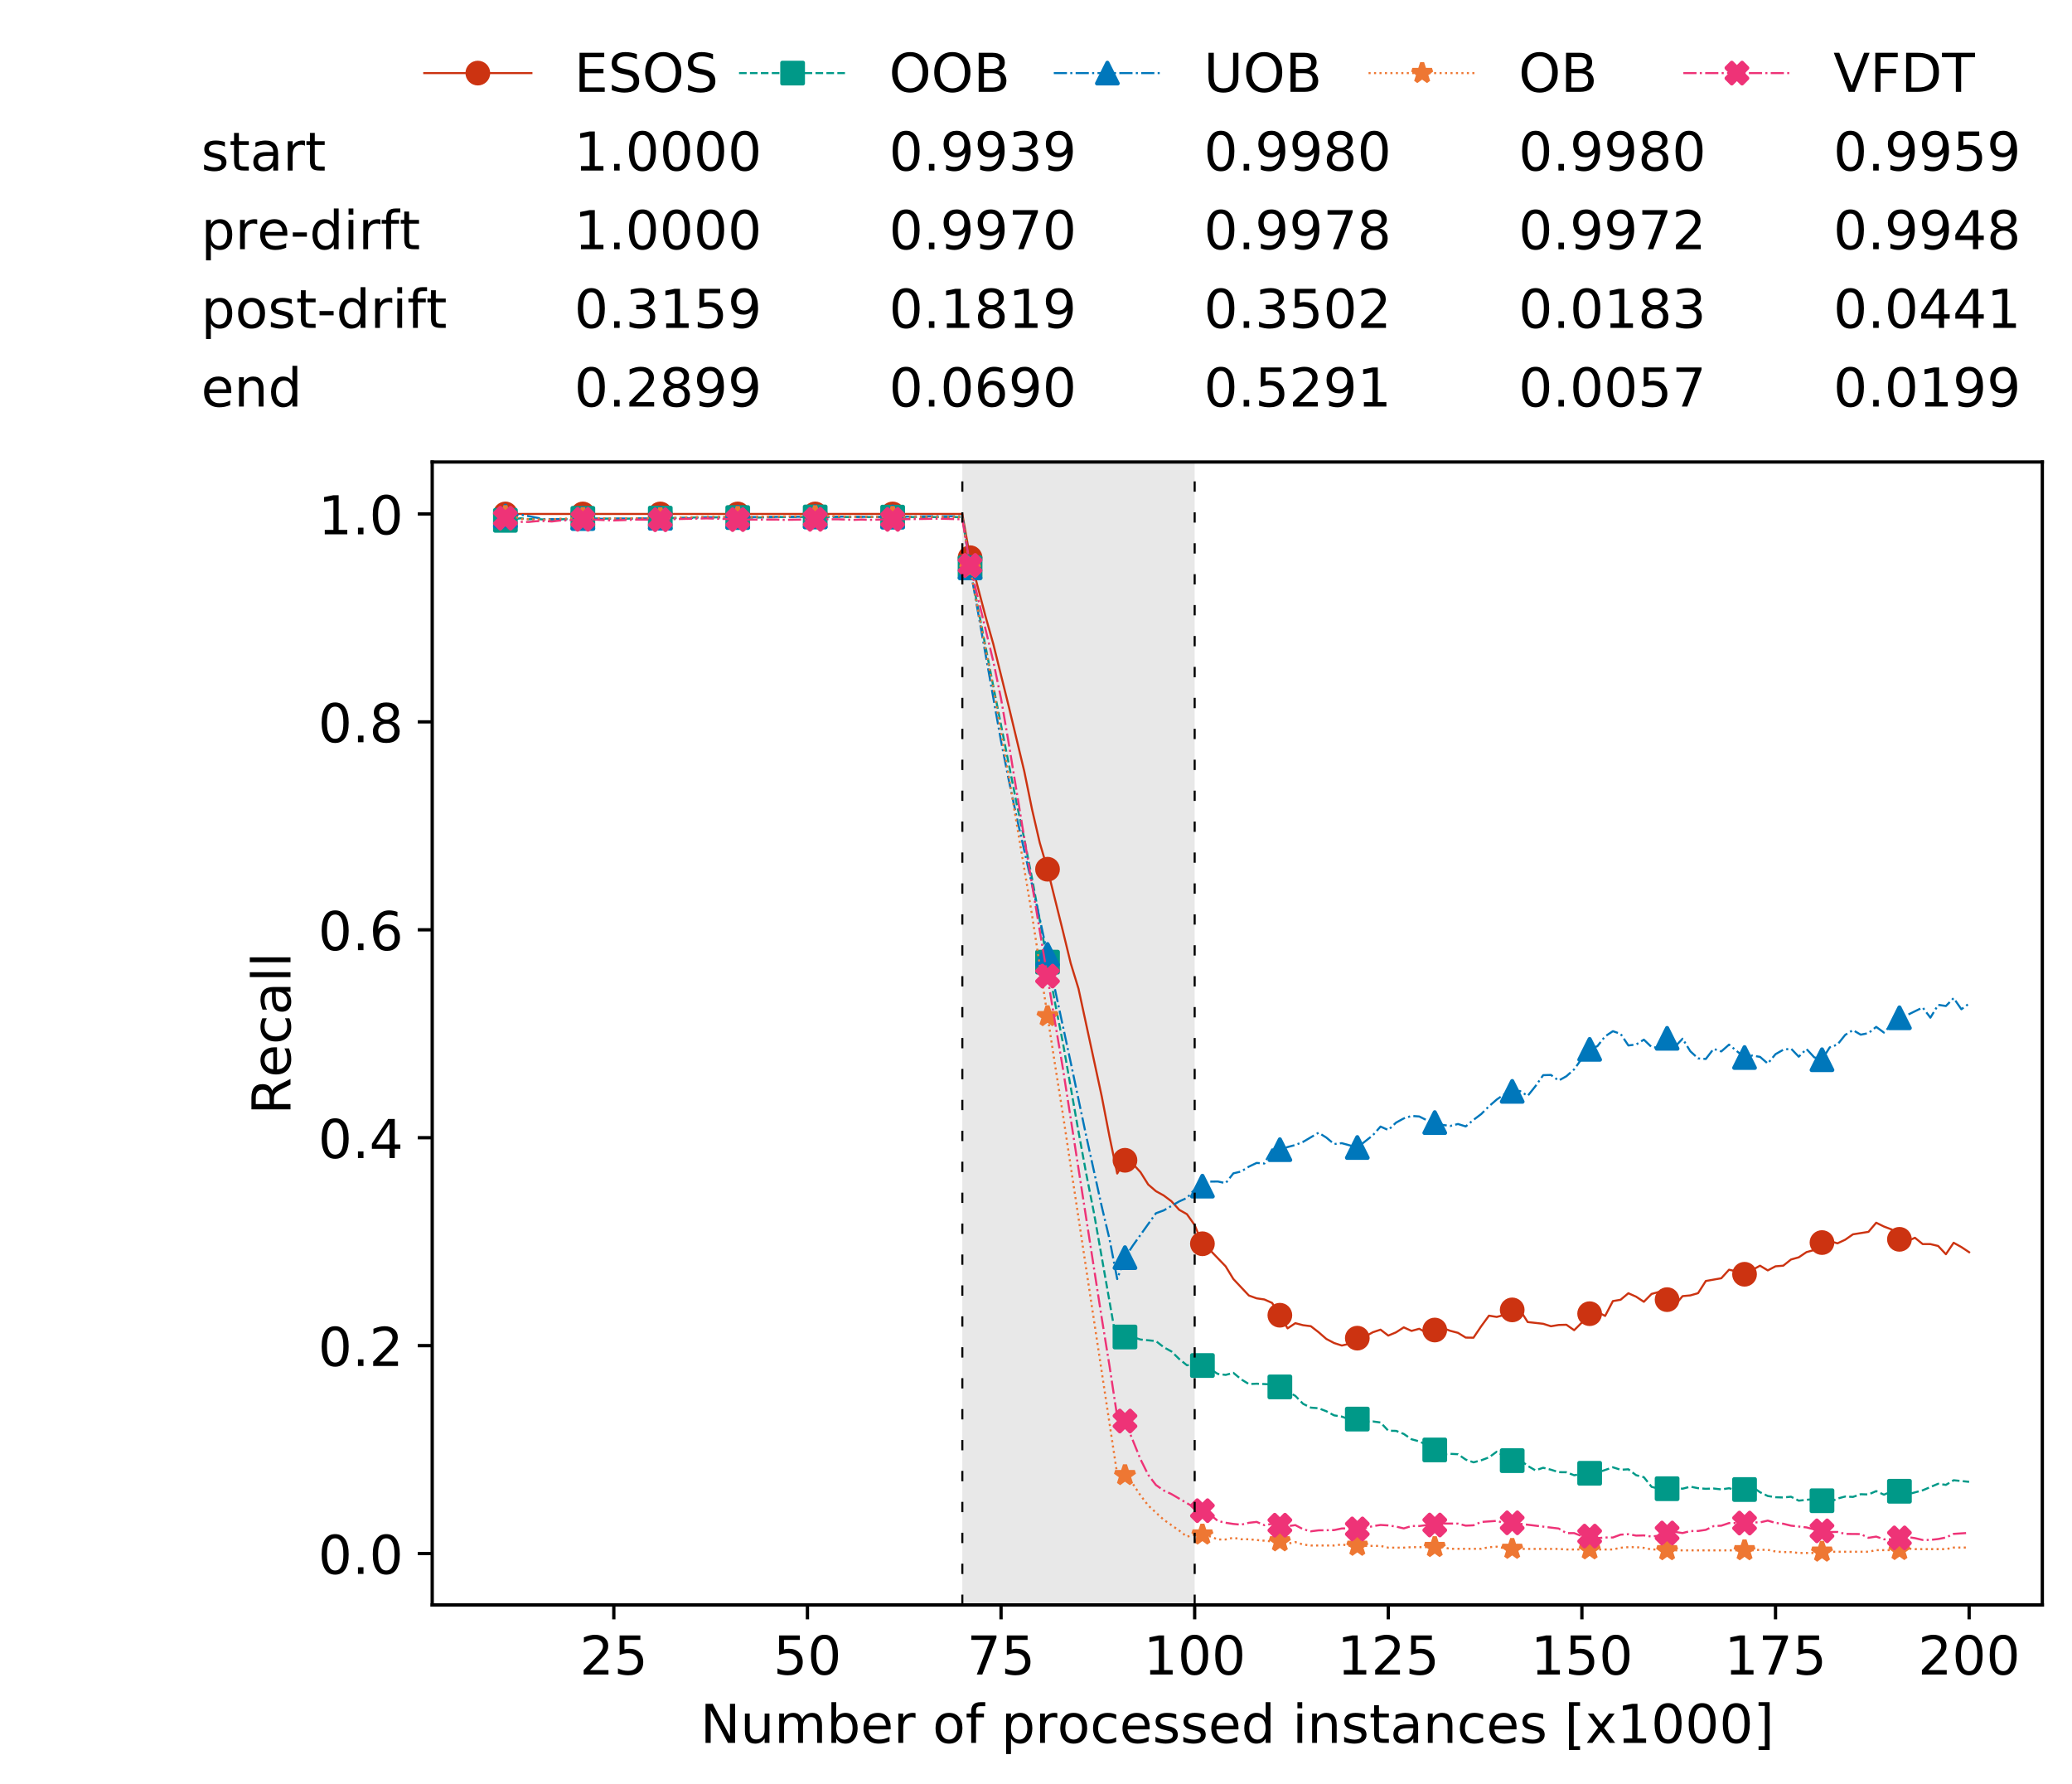 <?xml version="1.0" encoding="utf-8" standalone="no"?>
<!DOCTYPE svg PUBLIC "-//W3C//DTD SVG 1.1//EN"
  "http://www.w3.org/Graphics/SVG/1.1/DTD/svg11.dtd">
<!-- Created with matplotlib (https://matplotlib.org/) -->
<svg height="432.615pt" version="1.1" viewBox="0 0 502.65 432.615" width="502.65pt" xmlns="http://www.w3.org/2000/svg" xmlns:xlink="http://www.w3.org/1999/xlink">
 <defs>
  <style type="text/css">
*{stroke-linecap:butt;stroke-linejoin:round;white-space:pre;}
  </style>
 </defs>
 <g id="figure_1">
  <g id="patch_1">
   <path d="M 0 432.615 
L 502.65 432.615 
L 502.65 0 
L 0 0 
z
" style="fill:#ffffff;"/>
  </g>
  <g id="axes_1">
   <g id="patch_2">
    <path d="M 104.85 389.252 
L 495.45 389.252 
L 495.45 112.052 
L 104.85 112.052 
z
" style="fill:#ffffff;"/>
   </g>
   <g id="patch_3">
    <path clip-path="url(#p679994262b)" d="M 289.817 389.252 
L 289.817 112.052 
L 233.453 112.052 
L 233.453 389.252 
z
" style="fill:#d3d3d3;opacity:0.5;"/>
   </g>
   <g id="matplotlib.axis_1">
    <g id="xtick_1">
     <g id="line2d_1">
      <defs>
       <path d="M 0 0 
L 0 3.5 
" id="m567b6ffc22" style="stroke:#000000;stroke-width:0.8;"/>
      </defs>
      <g>
       <use style="stroke:#000000;stroke-width:0.8;" x="148.908" xlink:href="#m567b6ffc22" y="389.252"/>
      </g>
     </g>
     <g id="text_1">
      <!-- 25 -->
      <defs>
       <path d="M 19.188 8.297 
L 53.609 8.297 
L 53.609 0 
L 7.328 0 
L 7.328 8.297 
Q 12.938 14.109 22.625 23.891 
Q 32.328 33.688 34.812 36.531 
Q 39.547 41.844 41.422 45.531 
Q 43.312 49.219 43.312 52.781 
Q 43.312 58.594 39.234 62.25 
Q 35.156 65.922 28.609 65.922 
Q 23.969 65.922 18.812 64.312 
Q 13.672 62.703 7.812 59.422 
L 7.812 69.391 
Q 13.766 71.781 18.938 73 
Q 24.125 74.219 28.422 74.219 
Q 39.75 74.219 46.484 68.547 
Q 53.219 62.891 53.219 53.422 
Q 53.219 48.922 51.531 44.891 
Q 49.859 40.875 45.406 35.406 
Q 44.188 33.984 37.641 27.219 
Q 31.109 20.453 19.188 8.297 
z
" id="DejaVuSans-50"/>
       <path d="M 10.797 72.906 
L 49.516 72.906 
L 49.516 64.594 
L 19.828 64.594 
L 19.828 46.734 
Q 21.969 47.469 24.109 47.828 
Q 26.266 48.188 28.422 48.188 
Q 40.625 48.188 47.75 41.5 
Q 54.891 34.812 54.891 23.391 
Q 54.891 11.625 47.562 5.094 
Q 40.234 -1.422 26.906 -1.422 
Q 22.312 -1.422 17.547 -0.641 
Q 12.797 0.141 7.719 1.703 
L 7.719 11.625 
Q 12.109 9.234 16.797 8.062 
Q 21.484 6.891 26.703 6.891 
Q 35.156 6.891 40.078 11.328 
Q 45.016 15.766 45.016 23.391 
Q 45.016 31 40.078 35.438 
Q 35.156 39.891 26.703 39.891 
Q 22.75 39.891 18.812 39.016 
Q 14.891 38.141 10.797 36.281 
z
" id="DejaVuSans-53"/>
      </defs>
      <g transform="translate(140.636 406.13)scale(0.13 -0.13)">
       <use xlink:href="#DejaVuSans-50"/>
       <use x="63.623" xlink:href="#DejaVuSans-53"/>
      </g>
     </g>
    </g>
    <g id="xtick_2">
     <g id="line2d_2">
      <g>
       <use style="stroke:#000000;stroke-width:0.8;" x="195.877" xlink:href="#m567b6ffc22" y="389.252"/>
      </g>
     </g>
     <g id="text_2">
      <!-- 50 -->
      <defs>
       <path d="M 31.781 66.406 
Q 24.172 66.406 20.328 58.906 
Q 16.5 51.422 16.5 36.375 
Q 16.5 21.391 20.328 13.891 
Q 24.172 6.391 31.781 6.391 
Q 39.453 6.391 43.281 13.891 
Q 47.125 21.391 47.125 36.375 
Q 47.125 51.422 43.281 58.906 
Q 39.453 66.406 31.781 66.406 
z
M 31.781 74.219 
Q 44.047 74.219 50.516 64.516 
Q 56.984 54.828 56.984 36.375 
Q 56.984 17.969 50.516 8.266 
Q 44.047 -1.422 31.781 -1.422 
Q 19.531 -1.422 13.062 8.266 
Q 6.594 17.969 6.594 36.375 
Q 6.594 54.828 13.062 64.516 
Q 19.531 74.219 31.781 74.219 
z
" id="DejaVuSans-48"/>
      </defs>
      <g transform="translate(187.606 406.13)scale(0.13 -0.13)">
       <use xlink:href="#DejaVuSans-53"/>
       <use x="63.623" xlink:href="#DejaVuSans-48"/>
      </g>
     </g>
    </g>
    <g id="xtick_3">
     <g id="line2d_3">
      <g>
       <use style="stroke:#000000;stroke-width:0.8;" x="242.847" xlink:href="#m567b6ffc22" y="389.252"/>
      </g>
     </g>
     <g id="text_3">
      <!-- 75 -->
      <defs>
       <path d="M 8.203 72.906 
L 55.078 72.906 
L 55.078 68.703 
L 28.609 0 
L 18.312 0 
L 43.219 64.594 
L 8.203 64.594 
z
" id="DejaVuSans-55"/>
      </defs>
      <g transform="translate(234.576 406.13)scale(0.13 -0.13)">
       <use xlink:href="#DejaVuSans-55"/>
       <use x="63.623" xlink:href="#DejaVuSans-53"/>
      </g>
     </g>
    </g>
    <g id="xtick_4">
     <g id="line2d_4">
      <g>
       <use style="stroke:#000000;stroke-width:0.8;" x="289.817" xlink:href="#m567b6ffc22" y="389.252"/>
      </g>
     </g>
     <g id="text_4">
      <!-- 100 -->
      <defs>
       <path d="M 12.406 8.297 
L 28.516 8.297 
L 28.516 63.922 
L 10.984 60.406 
L 10.984 69.391 
L 28.422 72.906 
L 38.281 72.906 
L 38.281 8.297 
L 54.391 8.297 
L 54.391 0 
L 12.406 0 
z
" id="DejaVuSans-49"/>
      </defs>
      <g transform="translate(277.41 406.13)scale(0.13 -0.13)">
       <use xlink:href="#DejaVuSans-49"/>
       <use x="63.623" xlink:href="#DejaVuSans-48"/>
       <use x="127.246" xlink:href="#DejaVuSans-48"/>
      </g>
     </g>
    </g>
    <g id="xtick_5">
     <g id="line2d_5">
      <g>
       <use style="stroke:#000000;stroke-width:0.8;" x="336.786" xlink:href="#m567b6ffc22" y="389.252"/>
      </g>
     </g>
     <g id="text_5">
      <!-- 125 -->
      <g transform="translate(324.379 406.13)scale(0.13 -0.13)">
       <use xlink:href="#DejaVuSans-49"/>
       <use x="63.623" xlink:href="#DejaVuSans-50"/>
       <use x="127.246" xlink:href="#DejaVuSans-53"/>
      </g>
     </g>
    </g>
    <g id="xtick_6">
     <g id="line2d_6">
      <g>
       <use style="stroke:#000000;stroke-width:0.8;" x="383.756" xlink:href="#m567b6ffc22" y="389.252"/>
      </g>
     </g>
     <g id="text_6">
      <!-- 150 -->
      <g transform="translate(371.349 406.13)scale(0.13 -0.13)">
       <use xlink:href="#DejaVuSans-49"/>
       <use x="63.623" xlink:href="#DejaVuSans-53"/>
       <use x="127.246" xlink:href="#DejaVuSans-48"/>
      </g>
     </g>
    </g>
    <g id="xtick_7">
     <g id="line2d_7">
      <g>
       <use style="stroke:#000000;stroke-width:0.8;" x="430.726" xlink:href="#m567b6ffc22" y="389.252"/>
      </g>
     </g>
     <g id="text_7">
      <!-- 175 -->
      <g transform="translate(418.319 406.13)scale(0.13 -0.13)">
       <use xlink:href="#DejaVuSans-49"/>
       <use x="63.623" xlink:href="#DejaVuSans-55"/>
       <use x="127.246" xlink:href="#DejaVuSans-53"/>
      </g>
     </g>
    </g>
    <g id="xtick_8">
     <g id="line2d_8">
      <g>
       <use style="stroke:#000000;stroke-width:0.8;" x="477.695" xlink:href="#m567b6ffc22" y="389.252"/>
      </g>
     </g>
     <g id="text_8">
      <!-- 200 -->
      <g transform="translate(465.289 406.13)scale(0.13 -0.13)">
       <use xlink:href="#DejaVuSans-50"/>
       <use x="63.623" xlink:href="#DejaVuSans-48"/>
       <use x="127.246" xlink:href="#DejaVuSans-48"/>
      </g>
     </g>
    </g>
    <g id="text_9">
     <!-- Number of processed instances [x1000] -->
     <defs>
      <path d="M 9.812 72.906 
L 23.094 72.906 
L 55.422 11.922 
L 55.422 72.906 
L 64.984 72.906 
L 64.984 0 
L 51.703 0 
L 19.391 60.984 
L 19.391 0 
L 9.812 0 
z
" id="DejaVuSans-78"/>
      <path d="M 8.5 21.578 
L 8.5 54.688 
L 17.484 54.688 
L 17.484 21.922 
Q 17.484 14.156 20.5 10.266 
Q 23.531 6.391 29.594 6.391 
Q 36.859 6.391 41.078 11.031 
Q 45.312 15.672 45.312 23.688 
L 45.312 54.688 
L 54.297 54.688 
L 54.297 0 
L 45.312 0 
L 45.312 8.406 
Q 42.047 3.422 37.719 1 
Q 33.406 -1.422 27.688 -1.422 
Q 18.266 -1.422 13.375 4.438 
Q 8.5 10.297 8.5 21.578 
z
M 31.109 56 
z
" id="DejaVuSans-117"/>
      <path d="M 52 44.188 
Q 55.375 50.25 60.062 53.125 
Q 64.75 56 71.094 56 
Q 79.641 56 84.281 50.016 
Q 88.922 44.047 88.922 33.016 
L 88.922 0 
L 79.891 0 
L 79.891 32.719 
Q 79.891 40.578 77.094 44.375 
Q 74.312 48.188 68.609 48.188 
Q 61.625 48.188 57.562 43.547 
Q 53.516 38.922 53.516 30.906 
L 53.516 0 
L 44.484 0 
L 44.484 32.719 
Q 44.484 40.625 41.703 44.406 
Q 38.922 48.188 33.109 48.188 
Q 26.219 48.188 22.156 43.531 
Q 18.109 38.875 18.109 30.906 
L 18.109 0 
L 9.078 0 
L 9.078 54.688 
L 18.109 54.688 
L 18.109 46.188 
Q 21.188 51.219 25.484 53.609 
Q 29.781 56 35.688 56 
Q 41.656 56 45.828 52.969 
Q 50 49.953 52 44.188 
z
" id="DejaVuSans-109"/>
      <path d="M 48.688 27.297 
Q 48.688 37.203 44.609 42.844 
Q 40.531 48.484 33.406 48.484 
Q 26.266 48.484 22.188 42.844 
Q 18.109 37.203 18.109 27.297 
Q 18.109 17.391 22.188 11.75 
Q 26.266 6.109 33.406 6.109 
Q 40.531 6.109 44.609 11.75 
Q 48.688 17.391 48.688 27.297 
z
M 18.109 46.391 
Q 20.953 51.266 25.266 53.625 
Q 29.594 56 35.594 56 
Q 45.562 56 51.781 48.094 
Q 58.016 40.188 58.016 27.297 
Q 58.016 14.406 51.781 6.484 
Q 45.562 -1.422 35.594 -1.422 
Q 29.594 -1.422 25.266 0.953 
Q 20.953 3.328 18.109 8.203 
L 18.109 0 
L 9.078 0 
L 9.078 75.984 
L 18.109 75.984 
z
" id="DejaVuSans-98"/>
      <path d="M 56.203 29.594 
L 56.203 25.203 
L 14.891 25.203 
Q 15.484 15.922 20.484 11.062 
Q 25.484 6.203 34.422 6.203 
Q 39.594 6.203 44.453 7.469 
Q 49.312 8.734 54.109 11.281 
L 54.109 2.781 
Q 49.266 0.734 44.188 -0.344 
Q 39.109 -1.422 33.891 -1.422 
Q 20.797 -1.422 13.156 6.188 
Q 5.516 13.812 5.516 26.812 
Q 5.516 40.234 12.766 48.109 
Q 20.016 56 32.328 56 
Q 43.359 56 49.781 48.891 
Q 56.203 41.797 56.203 29.594 
z
M 47.219 32.234 
Q 47.125 39.594 43.094 43.984 
Q 39.062 48.391 32.422 48.391 
Q 24.906 48.391 20.391 44.141 
Q 15.875 39.891 15.188 32.172 
z
" id="DejaVuSans-101"/>
      <path d="M 41.109 46.297 
Q 39.594 47.172 37.812 47.578 
Q 36.031 48 33.891 48 
Q 26.266 48 22.188 43.047 
Q 18.109 38.094 18.109 28.812 
L 18.109 0 
L 9.078 0 
L 9.078 54.688 
L 18.109 54.688 
L 18.109 46.188 
Q 20.953 51.172 25.484 53.578 
Q 30.031 56 36.531 56 
Q 37.453 56 38.578 55.875 
Q 39.703 55.766 41.062 55.516 
z
" id="DejaVuSans-114"/>
      <path id="DejaVuSans-32"/>
      <path d="M 30.609 48.391 
Q 23.391 48.391 19.188 42.75 
Q 14.984 37.109 14.984 27.297 
Q 14.984 17.484 19.156 11.844 
Q 23.344 6.203 30.609 6.203 
Q 37.797 6.203 41.984 11.859 
Q 46.188 17.531 46.188 27.297 
Q 46.188 37.016 41.984 42.703 
Q 37.797 48.391 30.609 48.391 
z
M 30.609 56 
Q 42.328 56 49.016 48.375 
Q 55.719 40.766 55.719 27.297 
Q 55.719 13.875 49.016 6.219 
Q 42.328 -1.422 30.609 -1.422 
Q 18.844 -1.422 12.172 6.219 
Q 5.516 13.875 5.516 27.297 
Q 5.516 40.766 12.172 48.375 
Q 18.844 56 30.609 56 
z
" id="DejaVuSans-111"/>
      <path d="M 37.109 75.984 
L 37.109 68.5 
L 28.516 68.5 
Q 23.688 68.5 21.797 66.547 
Q 19.922 64.594 19.922 59.516 
L 19.922 54.688 
L 34.719 54.688 
L 34.719 47.703 
L 19.922 47.703 
L 19.922 0 
L 10.891 0 
L 10.891 47.703 
L 2.297 47.703 
L 2.297 54.688 
L 10.891 54.688 
L 10.891 58.5 
Q 10.891 67.625 15.141 71.797 
Q 19.391 75.984 28.609 75.984 
z
" id="DejaVuSans-102"/>
      <path d="M 18.109 8.203 
L 18.109 -20.797 
L 9.078 -20.797 
L 9.078 54.688 
L 18.109 54.688 
L 18.109 46.391 
Q 20.953 51.266 25.266 53.625 
Q 29.594 56 35.594 56 
Q 45.562 56 51.781 48.094 
Q 58.016 40.188 58.016 27.297 
Q 58.016 14.406 51.781 6.484 
Q 45.562 -1.422 35.594 -1.422 
Q 29.594 -1.422 25.266 0.953 
Q 20.953 3.328 18.109 8.203 
z
M 48.688 27.297 
Q 48.688 37.203 44.609 42.844 
Q 40.531 48.484 33.406 48.484 
Q 26.266 48.484 22.188 42.844 
Q 18.109 37.203 18.109 27.297 
Q 18.109 17.391 22.188 11.75 
Q 26.266 6.109 33.406 6.109 
Q 40.531 6.109 44.609 11.75 
Q 48.688 17.391 48.688 27.297 
z
" id="DejaVuSans-112"/>
      <path d="M 48.781 52.594 
L 48.781 44.188 
Q 44.969 46.297 41.141 47.344 
Q 37.312 48.391 33.406 48.391 
Q 24.656 48.391 19.812 42.844 
Q 14.984 37.312 14.984 27.297 
Q 14.984 17.281 19.812 11.734 
Q 24.656 6.203 33.406 6.203 
Q 37.312 6.203 41.141 7.25 
Q 44.969 8.297 48.781 10.406 
L 48.781 2.094 
Q 45.016 0.344 40.984 -0.531 
Q 36.969 -1.422 32.422 -1.422 
Q 20.062 -1.422 12.781 6.344 
Q 5.516 14.109 5.516 27.297 
Q 5.516 40.672 12.859 48.328 
Q 20.219 56 33.016 56 
Q 37.156 56 41.109 55.141 
Q 45.062 54.297 48.781 52.594 
z
" id="DejaVuSans-99"/>
      <path d="M 44.281 53.078 
L 44.281 44.578 
Q 40.484 46.531 36.375 47.5 
Q 32.281 48.484 27.875 48.484 
Q 21.188 48.484 17.844 46.438 
Q 14.5 44.391 14.5 40.281 
Q 14.5 37.156 16.891 35.375 
Q 19.281 33.594 26.516 31.984 
L 29.594 31.297 
Q 39.156 29.25 43.188 25.516 
Q 47.219 21.781 47.219 15.094 
Q 47.219 7.469 41.188 3.016 
Q 35.156 -1.422 24.609 -1.422 
Q 20.219 -1.422 15.453 -0.562 
Q 10.688 0.297 5.422 2 
L 5.422 11.281 
Q 10.406 8.688 15.234 7.391 
Q 20.062 6.109 24.812 6.109 
Q 31.156 6.109 34.562 8.281 
Q 37.984 10.453 37.984 14.406 
Q 37.984 18.062 35.516 20.016 
Q 33.062 21.969 24.703 23.781 
L 21.578 24.516 
Q 13.234 26.266 9.516 29.906 
Q 5.812 33.547 5.812 39.891 
Q 5.812 47.609 11.281 51.797 
Q 16.75 56 26.812 56 
Q 31.781 56 36.172 55.266 
Q 40.578 54.547 44.281 53.078 
z
" id="DejaVuSans-115"/>
      <path d="M 45.406 46.391 
L 45.406 75.984 
L 54.391 75.984 
L 54.391 0 
L 45.406 0 
L 45.406 8.203 
Q 42.578 3.328 38.25 0.953 
Q 33.938 -1.422 27.875 -1.422 
Q 17.969 -1.422 11.734 6.484 
Q 5.516 14.406 5.516 27.297 
Q 5.516 40.188 11.734 48.094 
Q 17.969 56 27.875 56 
Q 33.938 56 38.25 53.625 
Q 42.578 51.266 45.406 46.391 
z
M 14.797 27.297 
Q 14.797 17.391 18.875 11.75 
Q 22.953 6.109 30.078 6.109 
Q 37.203 6.109 41.297 11.75 
Q 45.406 17.391 45.406 27.297 
Q 45.406 37.203 41.297 42.844 
Q 37.203 48.484 30.078 48.484 
Q 22.953 48.484 18.875 42.844 
Q 14.797 37.203 14.797 27.297 
z
" id="DejaVuSans-100"/>
      <path d="M 9.422 54.688 
L 18.406 54.688 
L 18.406 0 
L 9.422 0 
z
M 9.422 75.984 
L 18.406 75.984 
L 18.406 64.594 
L 9.422 64.594 
z
" id="DejaVuSans-105"/>
      <path d="M 54.891 33.016 
L 54.891 0 
L 45.906 0 
L 45.906 32.719 
Q 45.906 40.484 42.875 44.328 
Q 39.844 48.188 33.797 48.188 
Q 26.516 48.188 22.312 43.547 
Q 18.109 38.922 18.109 30.906 
L 18.109 0 
L 9.078 0 
L 9.078 54.688 
L 18.109 54.688 
L 18.109 46.188 
Q 21.344 51.125 25.703 53.562 
Q 30.078 56 35.797 56 
Q 45.219 56 50.047 50.172 
Q 54.891 44.344 54.891 33.016 
z
" id="DejaVuSans-110"/>
      <path d="M 18.312 70.219 
L 18.312 54.688 
L 36.812 54.688 
L 36.812 47.703 
L 18.312 47.703 
L 18.312 18.016 
Q 18.312 11.328 20.141 9.422 
Q 21.969 7.516 27.594 7.516 
L 36.812 7.516 
L 36.812 0 
L 27.594 0 
Q 17.188 0 13.234 3.875 
Q 9.281 7.766 9.281 18.016 
L 9.281 47.703 
L 2.688 47.703 
L 2.688 54.688 
L 9.281 54.688 
L 9.281 70.219 
z
" id="DejaVuSans-116"/>
      <path d="M 34.281 27.484 
Q 23.391 27.484 19.188 25 
Q 14.984 22.516 14.984 16.5 
Q 14.984 11.719 18.141 8.906 
Q 21.297 6.109 26.703 6.109 
Q 34.188 6.109 38.703 11.406 
Q 43.219 16.703 43.219 25.484 
L 43.219 27.484 
z
M 52.203 31.203 
L 52.203 0 
L 43.219 0 
L 43.219 8.297 
Q 40.141 3.328 35.547 0.953 
Q 30.953 -1.422 24.312 -1.422 
Q 15.922 -1.422 10.953 3.297 
Q 6 8.016 6 15.922 
Q 6 25.141 12.172 29.828 
Q 18.359 34.516 30.609 34.516 
L 43.219 34.516 
L 43.219 35.406 
Q 43.219 41.609 39.141 45 
Q 35.062 48.391 27.688 48.391 
Q 23 48.391 18.547 47.266 
Q 14.109 46.141 10.016 43.891 
L 10.016 52.203 
Q 14.938 54.109 19.578 55.047 
Q 24.219 56 28.609 56 
Q 40.484 56 46.344 49.844 
Q 52.203 43.703 52.203 31.203 
z
" id="DejaVuSans-97"/>
      <path d="M 8.594 75.984 
L 29.297 75.984 
L 29.297 69 
L 17.578 69 
L 17.578 -6.203 
L 29.297 -6.203 
L 29.297 -13.188 
L 8.594 -13.188 
z
" id="DejaVuSans-91"/>
      <path d="M 54.891 54.688 
L 35.109 28.078 
L 55.906 0 
L 45.312 0 
L 29.391 21.484 
L 13.484 0 
L 2.875 0 
L 24.125 28.609 
L 4.688 54.688 
L 15.281 54.688 
L 29.781 35.203 
L 44.281 54.688 
z
" id="DejaVuSans-120"/>
      <path d="M 30.422 75.984 
L 30.422 -13.188 
L 9.719 -13.188 
L 9.719 -6.203 
L 21.391 -6.203 
L 21.391 69 
L 9.719 69 
L 9.719 75.984 
z
" id="DejaVuSans-93"/>
     </defs>
     <g transform="translate(169.881 422.711)scale(0.13 -0.13)">
      <use xlink:href="#DejaVuSans-78"/>
      <use x="74.805" xlink:href="#DejaVuSans-117"/>
      <use x="138.184" xlink:href="#DejaVuSans-109"/>
      <use x="235.596" xlink:href="#DejaVuSans-98"/>
      <use x="299.072" xlink:href="#DejaVuSans-101"/>
      <use x="360.596" xlink:href="#DejaVuSans-114"/>
      <use x="401.709" xlink:href="#DejaVuSans-32"/>
      <use x="433.496" xlink:href="#DejaVuSans-111"/>
      <use x="494.678" xlink:href="#DejaVuSans-102"/>
      <use x="529.883" xlink:href="#DejaVuSans-32"/>
      <use x="561.67" xlink:href="#DejaVuSans-112"/>
      <use x="625.146" xlink:href="#DejaVuSans-114"/>
      <use x="666.229" xlink:href="#DejaVuSans-111"/>
      <use x="727.41" xlink:href="#DejaVuSans-99"/>
      <use x="782.391" xlink:href="#DejaVuSans-101"/>
      <use x="843.914" xlink:href="#DejaVuSans-115"/>
      <use x="896.014" xlink:href="#DejaVuSans-115"/>
      <use x="948.113" xlink:href="#DejaVuSans-101"/>
      <use x="1009.637" xlink:href="#DejaVuSans-100"/>
      <use x="1073.113" xlink:href="#DejaVuSans-32"/>
      <use x="1104.9" xlink:href="#DejaVuSans-105"/>
      <use x="1132.684" xlink:href="#DejaVuSans-110"/>
      <use x="1196.062" xlink:href="#DejaVuSans-115"/>
      <use x="1248.162" xlink:href="#DejaVuSans-116"/>
      <use x="1287.371" xlink:href="#DejaVuSans-97"/>
      <use x="1348.65" xlink:href="#DejaVuSans-110"/>
      <use x="1412.029" xlink:href="#DejaVuSans-99"/>
      <use x="1467.01" xlink:href="#DejaVuSans-101"/>
      <use x="1528.533" xlink:href="#DejaVuSans-115"/>
      <use x="1580.633" xlink:href="#DejaVuSans-32"/>
      <use x="1612.42" xlink:href="#DejaVuSans-91"/>
      <use x="1651.434" xlink:href="#DejaVuSans-120"/>
      <use x="1710.613" xlink:href="#DejaVuSans-49"/>
      <use x="1774.236" xlink:href="#DejaVuSans-48"/>
      <use x="1837.859" xlink:href="#DejaVuSans-48"/>
      <use x="1901.482" xlink:href="#DejaVuSans-48"/>
      <use x="1965.105" xlink:href="#DejaVuSans-93"/>
     </g>
    </g>
   </g>
   <g id="matplotlib.axis_2">
    <g id="ytick_1">
     <g id="line2d_9">
      <defs>
       <path d="M 0 0 
L -3.5 0 
" id="m9b4e9fee92" style="stroke:#000000;stroke-width:0.8;"/>
      </defs>
      <g>
       <use style="stroke:#000000;stroke-width:0.8;" x="104.85" xlink:href="#m9b4e9fee92" y="376.785"/>
      </g>
     </g>
     <g id="text_10">
      <!-- 0.0 -->
      <defs>
       <path d="M 10.688 12.406 
L 21 12.406 
L 21 0 
L 10.688 0 
z
" id="DejaVuSans-46"/>
      </defs>
      <g transform="translate(77.176 381.723)scale(0.13 -0.13)">
       <use xlink:href="#DejaVuSans-48"/>
       <use x="63.623" xlink:href="#DejaVuSans-46"/>
       <use x="95.41" xlink:href="#DejaVuSans-48"/>
      </g>
     </g>
    </g>
    <g id="ytick_2">
     <g id="line2d_10">
      <g>
       <use style="stroke:#000000;stroke-width:0.8;" x="104.85" xlink:href="#m9b4e9fee92" y="326.358"/>
      </g>
     </g>
     <g id="text_11">
      <!-- 0.2 -->
      <g transform="translate(77.176 331.297)scale(0.13 -0.13)">
       <use xlink:href="#DejaVuSans-48"/>
       <use x="63.623" xlink:href="#DejaVuSans-46"/>
       <use x="95.41" xlink:href="#DejaVuSans-50"/>
      </g>
     </g>
    </g>
    <g id="ytick_3">
     <g id="line2d_11">
      <g>
       <use style="stroke:#000000;stroke-width:0.8;" x="104.85" xlink:href="#m9b4e9fee92" y="275.931"/>
      </g>
     </g>
     <g id="text_12">
      <!-- 0.4 -->
      <defs>
       <path d="M 37.797 64.312 
L 12.891 25.391 
L 37.797 25.391 
z
M 35.203 72.906 
L 47.609 72.906 
L 47.609 25.391 
L 58.016 25.391 
L 58.016 17.188 
L 47.609 17.188 
L 47.609 0 
L 37.797 0 
L 37.797 17.188 
L 4.891 17.188 
L 4.891 26.703 
z
" id="DejaVuSans-52"/>
      </defs>
      <g transform="translate(77.176 280.87)scale(0.13 -0.13)">
       <use xlink:href="#DejaVuSans-48"/>
       <use x="63.623" xlink:href="#DejaVuSans-46"/>
       <use x="95.41" xlink:href="#DejaVuSans-52"/>
      </g>
     </g>
    </g>
    <g id="ytick_4">
     <g id="line2d_12">
      <g>
       <use style="stroke:#000000;stroke-width:0.8;" x="104.85" xlink:href="#m9b4e9fee92" y="225.505"/>
      </g>
     </g>
     <g id="text_13">
      <!-- 0.6 -->
      <defs>
       <path d="M 33.016 40.375 
Q 26.375 40.375 22.484 35.828 
Q 18.609 31.297 18.609 23.391 
Q 18.609 15.531 22.484 10.953 
Q 26.375 6.391 33.016 6.391 
Q 39.656 6.391 43.531 10.953 
Q 47.406 15.531 47.406 23.391 
Q 47.406 31.297 43.531 35.828 
Q 39.656 40.375 33.016 40.375 
z
M 52.594 71.297 
L 52.594 62.312 
Q 48.875 64.062 45.094 64.984 
Q 41.312 65.922 37.594 65.922 
Q 27.828 65.922 22.672 59.328 
Q 17.531 52.734 16.797 39.406 
Q 19.672 43.656 24.016 45.922 
Q 28.375 48.188 33.594 48.188 
Q 44.578 48.188 50.953 41.516 
Q 57.328 34.859 57.328 23.391 
Q 57.328 12.156 50.688 5.359 
Q 44.047 -1.422 33.016 -1.422 
Q 20.359 -1.422 13.672 8.266 
Q 6.984 17.969 6.984 36.375 
Q 6.984 53.656 15.188 63.938 
Q 23.391 74.219 37.203 74.219 
Q 40.922 74.219 44.703 73.484 
Q 48.484 72.75 52.594 71.297 
z
" id="DejaVuSans-54"/>
      </defs>
      <g transform="translate(77.176 230.444)scale(0.13 -0.13)">
       <use xlink:href="#DejaVuSans-48"/>
       <use x="63.623" xlink:href="#DejaVuSans-46"/>
       <use x="95.41" xlink:href="#DejaVuSans-54"/>
      </g>
     </g>
    </g>
    <g id="ytick_5">
     <g id="line2d_13">
      <g>
       <use style="stroke:#000000;stroke-width:0.8;" x="104.85" xlink:href="#m9b4e9fee92" y="175.078"/>
      </g>
     </g>
     <g id="text_14">
      <!-- 0.8 -->
      <defs>
       <path d="M 31.781 34.625 
Q 24.75 34.625 20.719 30.859 
Q 16.703 27.094 16.703 20.516 
Q 16.703 13.922 20.719 10.156 
Q 24.75 6.391 31.781 6.391 
Q 38.812 6.391 42.859 10.172 
Q 46.922 13.969 46.922 20.516 
Q 46.922 27.094 42.891 30.859 
Q 38.875 34.625 31.781 34.625 
z
M 21.922 38.812 
Q 15.578 40.375 12.031 44.719 
Q 8.5 49.078 8.5 55.328 
Q 8.5 64.062 14.719 69.141 
Q 20.953 74.219 31.781 74.219 
Q 42.672 74.219 48.875 69.141 
Q 55.078 64.062 55.078 55.328 
Q 55.078 49.078 51.531 44.719 
Q 48 40.375 41.703 38.812 
Q 48.828 37.156 52.797 32.312 
Q 56.781 27.484 56.781 20.516 
Q 56.781 9.906 50.312 4.234 
Q 43.844 -1.422 31.781 -1.422 
Q 19.734 -1.422 13.25 4.234 
Q 6.781 9.906 6.781 20.516 
Q 6.781 27.484 10.781 32.312 
Q 14.797 37.156 21.922 38.812 
z
M 18.312 54.391 
Q 18.312 48.734 21.844 45.562 
Q 25.391 42.391 31.781 42.391 
Q 38.141 42.391 41.719 45.562 
Q 45.312 48.734 45.312 54.391 
Q 45.312 60.062 41.719 63.234 
Q 38.141 66.406 31.781 66.406 
Q 25.391 66.406 21.844 63.234 
Q 18.312 60.062 18.312 54.391 
z
" id="DejaVuSans-56"/>
      </defs>
      <g transform="translate(77.176 180.017)scale(0.13 -0.13)">
       <use xlink:href="#DejaVuSans-48"/>
       <use x="63.623" xlink:href="#DejaVuSans-46"/>
       <use x="95.41" xlink:href="#DejaVuSans-56"/>
      </g>
     </g>
    </g>
    <g id="ytick_6">
     <g id="line2d_14">
      <g>
       <use style="stroke:#000000;stroke-width:0.8;" x="104.85" xlink:href="#m9b4e9fee92" y="124.652"/>
      </g>
     </g>
     <g id="text_15">
      <!-- 1.0 -->
      <g transform="translate(77.176 129.591)scale(0.13 -0.13)">
       <use xlink:href="#DejaVuSans-49"/>
       <use x="63.623" xlink:href="#DejaVuSans-46"/>
       <use x="95.41" xlink:href="#DejaVuSans-48"/>
      </g>
     </g>
    </g>
    <g id="text_16">
     <!-- Recall -->
     <defs>
      <path d="M 44.391 34.188 
Q 47.562 33.109 50.562 29.594 
Q 53.562 26.078 56.594 19.922 
L 66.609 0 
L 56 0 
L 46.688 18.703 
Q 43.062 26.031 39.672 28.422 
Q 36.281 30.812 30.422 30.812 
L 19.672 30.812 
L 19.672 0 
L 9.812 0 
L 9.812 72.906 
L 32.078 72.906 
Q 44.578 72.906 50.734 67.672 
Q 56.891 62.453 56.891 51.906 
Q 56.891 45.016 53.688 40.469 
Q 50.484 35.938 44.391 34.188 
z
M 19.672 64.797 
L 19.672 38.922 
L 32.078 38.922 
Q 39.203 38.922 42.844 42.219 
Q 46.484 45.516 46.484 51.906 
Q 46.484 58.297 42.844 61.547 
Q 39.203 64.797 32.078 64.797 
z
" id="DejaVuSans-82"/>
      <path d="M 9.422 75.984 
L 18.406 75.984 
L 18.406 0 
L 9.422 0 
z
" id="DejaVuSans-108"/>
     </defs>
     <g transform="translate(70.472 270.333)rotate(-90)scale(0.13 -0.13)">
      <use xlink:href="#DejaVuSans-82"/>
      <use x="69.42" xlink:href="#DejaVuSans-101"/>
      <use x="130.943" xlink:href="#DejaVuSans-99"/>
      <use x="185.924" xlink:href="#DejaVuSans-97"/>
      <use x="247.203" xlink:href="#DejaVuSans-108"/>
      <use x="274.986" xlink:href="#DejaVuSans-108"/>
     </g>
    </g>
   </g>
   <g id="line2d_15"/>
   <g id="line2d_16"/>
   <g id="line2d_17"/>
   <g id="line2d_18"/>
   <g id="line2d_19"/>
   <g id="line2d_20">
    <path clip-path="url(#p679994262b)" d="M 122.605 124.652 
L 233.453 124.652 
L 235.332 135.26 
L 239.089 149.52 
L 240.968 156.202 
L 244.726 171.377 
L 248.483 187.081 
L 250.362 196.29 
L 252.241 204.411 
L 254.12 210.818 
L 257.877 225.933 
L 259.756 233.661 
L 261.635 239.785 
L 267.271 265.9 
L 269.15 275.634 
L 271.029 284.616 
L 272.908 281.407 
L 274.786 282.243 
L 276.665 284.282 
L 278.544 287.287 
L 280.423 288.903 
L 282.302 289.942 
L 284.18 291.348 
L 286.059 293.416 
L 287.938 294.479 
L 289.817 297.128 
L 291.695 301.656 
L 293.574 303.222 
L 297.332 307.137 
L 299.211 310.22 
L 302.968 314.209 
L 304.847 314.889 
L 306.726 315.163 
L 308.605 315.999 
L 312.362 322.169 
L 314.241 320.918 
L 316.12 321.407 
L 317.998 321.648 
L 319.877 323.102 
L 321.756 324.738 
L 323.635 325.727 
L 325.514 326.337 
L 327.392 325.904 
L 329.271 324.55 
L 331.15 324.171 
L 333.029 323.12 
L 334.908 322.486 
L 336.786 323.923 
L 338.665 323.14 
L 340.544 321.93 
L 342.423 322.79 
L 344.302 322.27 
L 346.18 323.319 
L 348.059 322.577 
L 349.938 322.074 
L 351.817 322.767 
L 353.695 323.258 
L 355.574 324.411 
L 357.453 324.437 
L 359.332 321.656 
L 361.211 319.091 
L 363.089 319.401 
L 364.968 318.909 
L 366.847 317.697 
L 368.726 317.69 
L 370.605 320.639 
L 374.362 321.062 
L 376.241 321.662 
L 378.12 321.351 
L 379.998 321.299 
L 381.877 322.617 
L 383.756 320.754 
L 385.635 318.615 
L 387.514 318.178 
L 389.392 319.158 
L 391.271 315.56 
L 393.15 315.231 
L 395.029 313.654 
L 396.908 314.49 
L 398.786 315.73 
L 400.665 313.821 
L 402.544 313.31 
L 404.423 315.208 
L 406.302 316.567 
L 408.18 314.355 
L 410.059 314.181 
L 411.938 313.636 
L 413.817 310.684 
L 417.574 310.018 
L 419.453 307.948 
L 421.332 308.364 
L 423.211 309.051 
L 426.968 306.97 
L 428.847 308.11 
L 430.726 307.122 
L 432.605 306.969 
L 434.483 305.472 
L 436.362 304.943 
L 438.241 303.682 
L 440.12 303.161 
L 441.998 301.364 
L 443.877 300.982 
L 445.756 301.555 
L 447.635 300.671 
L 449.514 299.366 
L 453.271 298.767 
L 455.15 296.552 
L 457.029 297.477 
L 458.908 298.191 
L 460.786 300.578 
L 462.665 301.06 
L 464.544 300.201 
L 466.423 301.729 
L 468.302 301.737 
L 470.18 302.19 
L 472.059 304.193 
L 473.938 301.41 
L 475.817 302.456 
L 477.695 303.702 
L 477.695 303.702 
" style="fill:none;stroke:#cc3311;stroke-linecap:square;stroke-width:0.5;"/>
    <defs>
     <path d="M 0 2.5 
C 0.663 2.5 1.299 2.237 1.768 1.768 
C 2.237 1.299 2.5 0.663 2.5 0 
C 2.5 -0.663 2.237 -1.299 1.768 -1.768 
C 1.299 -2.237 0.663 -2.5 0 -2.5 
C -0.663 -2.5 -1.299 -2.237 -1.768 -1.768 
C -2.237 -1.299 -2.5 -0.663 -2.5 0 
C -2.5 0.663 -2.237 1.299 -1.768 1.768 
C -1.299 2.237 -0.663 2.5 0 2.5 
z
" id="m3c6d445741" style="stroke:#cc3311;"/>
    </defs>
    <g clip-path="url(#p679994262b)">
     <use style="fill:#cc3311;stroke:#cc3311;" x="122.605" xlink:href="#m3c6d445741" y="124.652"/>
     <use style="fill:#cc3311;stroke:#cc3311;" x="141.392" xlink:href="#m3c6d445741" y="124.652"/>
     <use style="fill:#cc3311;stroke:#cc3311;" x="160.18" xlink:href="#m3c6d445741" y="124.652"/>
     <use style="fill:#cc3311;stroke:#cc3311;" x="178.968" xlink:href="#m3c6d445741" y="124.652"/>
     <use style="fill:#cc3311;stroke:#cc3311;" x="197.756" xlink:href="#m3c6d445741" y="124.652"/>
     <use style="fill:#cc3311;stroke:#cc3311;" x="216.544" xlink:href="#m3c6d445741" y="124.652"/>
     <use style="fill:#cc3311;stroke:#cc3311;" x="235.332" xlink:href="#m3c6d445741" y="135.26"/>
     <use style="fill:#cc3311;stroke:#cc3311;" x="254.12" xlink:href="#m3c6d445741" y="210.818"/>
     <use style="fill:#cc3311;stroke:#cc3311;" x="272.908" xlink:href="#m3c6d445741" y="281.407"/>
     <use style="fill:#cc3311;stroke:#cc3311;" x="291.695" xlink:href="#m3c6d445741" y="301.656"/>
     <use style="fill:#cc3311;stroke:#cc3311;" x="310.483" xlink:href="#m3c6d445741" y="318.988"/>
     <use style="fill:#cc3311;stroke:#cc3311;" x="329.271" xlink:href="#m3c6d445741" y="324.55"/>
     <use style="fill:#cc3311;stroke:#cc3311;" x="348.059" xlink:href="#m3c6d445741" y="322.577"/>
     <use style="fill:#cc3311;stroke:#cc3311;" x="366.847" xlink:href="#m3c6d445741" y="317.697"/>
     <use style="fill:#cc3311;stroke:#cc3311;" x="385.635" xlink:href="#m3c6d445741" y="318.615"/>
     <use style="fill:#cc3311;stroke:#cc3311;" x="404.423" xlink:href="#m3c6d445741" y="315.208"/>
     <use style="fill:#cc3311;stroke:#cc3311;" x="423.211" xlink:href="#m3c6d445741" y="309.051"/>
     <use style="fill:#cc3311;stroke:#cc3311;" x="441.998" xlink:href="#m3c6d445741" y="301.364"/>
     <use style="fill:#cc3311;stroke:#cc3311;" x="460.786" xlink:href="#m3c6d445741" y="300.578"/>
    </g>
   </g>
   <g id="line2d_21"/>
   <g id="line2d_22"/>
   <g id="line2d_23"/>
   <g id="line2d_24"/>
   <g id="line2d_25">
    <path clip-path="url(#p679994262b)" d="M 122.605 126.199 
L 126.362 125.695 
L 128.241 125.932 
L 130.12 125.877 
L 131.998 126.01 
L 133.877 126.032 
L 137.635 125.892 
L 143.271 125.752 
L 150.786 125.811 
L 165.817 125.577 
L 169.574 125.475 
L 177.089 125.476 
L 182.726 125.552 
L 188.362 125.408 
L 193.998 125.384 
L 233.453 125.415 
L 235.332 137.675 
L 240.968 166.446 
L 244.726 185.315 
L 246.605 194.762 
L 248.483 203.473 
L 250.362 213.04 
L 255.998 243.515 
L 257.877 253.049 
L 261.635 274.456 
L 263.514 284.699 
L 265.392 294.218 
L 271.029 326.307 
L 272.908 324.271 
L 274.786 324.255 
L 276.665 324.881 
L 280.423 325.255 
L 282.302 326.743 
L 284.18 327.774 
L 286.059 329.6 
L 287.938 331.122 
L 289.817 330.917 
L 291.695 331.185 
L 293.574 332.084 
L 295.453 333.225 
L 297.332 333.461 
L 299.211 332.962 
L 301.089 334.529 
L 302.968 335.684 
L 304.847 335.597 
L 308.605 335.771 
L 310.483 336.377 
L 314.241 338.553 
L 316.12 340.476 
L 317.998 341.402 
L 319.877 341.545 
L 321.756 342.272 
L 323.635 343.274 
L 325.514 343.574 
L 327.392 344.257 
L 329.271 344.177 
L 331.15 344.814 
L 333.029 344.747 
L 334.908 345.002 
L 336.786 346.997 
L 338.665 347.037 
L 340.544 347.779 
L 342.423 349.064 
L 344.302 349.584 
L 346.18 350.459 
L 349.938 352.745 
L 351.817 352.606 
L 353.695 352.699 
L 355.574 354.003 
L 357.453 354.665 
L 359.332 354.168 
L 361.211 353.467 
L 363.089 352.089 
L 366.847 354.257 
L 368.726 354.072 
L 370.605 355.528 
L 372.483 356.611 
L 374.362 355.984 
L 376.241 356.45 
L 378.12 357.047 
L 379.998 357.071 
L 381.877 357.8 
L 383.756 357.479 
L 387.514 357.171 
L 391.271 355.865 
L 393.15 356.468 
L 395.029 356.354 
L 396.908 357.785 
L 398.786 358.268 
L 400.665 360.612 
L 402.544 361.09 
L 404.423 361.061 
L 406.302 360.76 
L 408.18 361.064 
L 410.059 360.565 
L 411.938 360.936 
L 413.817 361.087 
L 415.695 361.013 
L 417.574 361.225 
L 419.453 360.951 
L 421.332 361.436 
L 423.211 361.261 
L 425.089 360.606 
L 426.968 361.914 
L 428.847 362.831 
L 430.726 363.126 
L 432.605 363.19 
L 434.483 363.005 
L 436.362 363.963 
L 440.12 363.563 
L 443.877 364.337 
L 445.756 363.452 
L 447.635 362.96 
L 449.514 363.052 
L 451.392 362.403 
L 453.271 362.461 
L 455.15 361.647 
L 457.029 362.517 
L 458.908 361.697 
L 460.786 361.679 
L 462.665 362.46 
L 466.423 361.453 
L 470.18 359.86 
L 472.059 360.137 
L 473.938 359.012 
L 477.695 359.394 
L 477.695 359.394 
" style="fill:none;stroke:#009988;stroke-dasharray:1.85,0.8;stroke-dashoffset:0;stroke-width:0.5;"/>
    <defs>
     <path d="M -2.5 2.5 
L 2.5 2.5 
L 2.5 -2.5 
L -2.5 -2.5 
z
" id="m475b8badb8" style="stroke:#009988;stroke-linejoin:miter;"/>
    </defs>
    <g clip-path="url(#p679994262b)">
     <use style="fill:#009988;stroke:#009988;stroke-linejoin:miter;" x="122.605" xlink:href="#m475b8badb8" y="126.199"/>
     <use style="fill:#009988;stroke:#009988;stroke-linejoin:miter;" x="141.392" xlink:href="#m475b8badb8" y="125.715"/>
     <use style="fill:#009988;stroke:#009988;stroke-linejoin:miter;" x="160.18" xlink:href="#m475b8badb8" y="125.652"/>
     <use style="fill:#009988;stroke:#009988;stroke-linejoin:miter;" x="178.968" xlink:href="#m475b8badb8" y="125.525"/>
     <use style="fill:#009988;stroke:#009988;stroke-linejoin:miter;" x="197.756" xlink:href="#m475b8badb8" y="125.383"/>
     <use style="fill:#009988;stroke:#009988;stroke-linejoin:miter;" x="216.544" xlink:href="#m475b8badb8" y="125.413"/>
     <use style="fill:#009988;stroke:#009988;stroke-linejoin:miter;" x="235.332" xlink:href="#m475b8badb8" y="137.675"/>
     <use style="fill:#009988;stroke:#009988;stroke-linejoin:miter;" x="254.12" xlink:href="#m475b8badb8" y="233.348"/>
     <use style="fill:#009988;stroke:#009988;stroke-linejoin:miter;" x="272.908" xlink:href="#m475b8badb8" y="324.271"/>
     <use style="fill:#009988;stroke:#009988;stroke-linejoin:miter;" x="291.695" xlink:href="#m475b8badb8" y="331.185"/>
     <use style="fill:#009988;stroke:#009988;stroke-linejoin:miter;" x="310.483" xlink:href="#m475b8badb8" y="336.377"/>
     <use style="fill:#009988;stroke:#009988;stroke-linejoin:miter;" x="329.271" xlink:href="#m475b8badb8" y="344.177"/>
     <use style="fill:#009988;stroke:#009988;stroke-linejoin:miter;" x="348.059" xlink:href="#m475b8badb8" y="351.661"/>
     <use style="fill:#009988;stroke:#009988;stroke-linejoin:miter;" x="366.847" xlink:href="#m475b8badb8" y="354.257"/>
     <use style="fill:#009988;stroke:#009988;stroke-linejoin:miter;" x="385.635" xlink:href="#m475b8badb8" y="357.319"/>
     <use style="fill:#009988;stroke:#009988;stroke-linejoin:miter;" x="404.423" xlink:href="#m475b8badb8" y="361.061"/>
     <use style="fill:#009988;stroke:#009988;stroke-linejoin:miter;" x="423.211" xlink:href="#m475b8badb8" y="361.261"/>
     <use style="fill:#009988;stroke:#009988;stroke-linejoin:miter;" x="441.998" xlink:href="#m475b8badb8" y="363.977"/>
     <use style="fill:#009988;stroke:#009988;stroke-linejoin:miter;" x="460.786" xlink:href="#m475b8badb8" y="361.679"/>
    </g>
   </g>
   <g id="line2d_26"/>
   <g id="line2d_27"/>
   <g id="line2d_28"/>
   <g id="line2d_29"/>
   <g id="line2d_30">
    <path clip-path="url(#p679994262b)" d="M 122.605 125.167 
L 124.483 124.91 
L 126.362 124.824 
L 131.998 125.912 
L 135.756 125.906 
L 147.029 125.829 
L 150.786 125.772 
L 167.695 125.676 
L 169.574 125.499 
L 175.211 125.452 
L 197.756 125.306 
L 205.271 125.304 
L 209.029 125.36 
L 216.544 125.367 
L 225.938 125.216 
L 233.453 125.216 
L 235.332 137.699 
L 242.847 179.761 
L 244.726 189.234 
L 246.605 198.056 
L 252.241 222.834 
L 259.756 257.723 
L 263.514 275.551 
L 267.271 292.62 
L 269.15 300.496 
L 271.029 310.213 
L 272.908 305.02 
L 274.786 302.141 
L 280.423 294.257 
L 282.302 293.57 
L 286.059 291.388 
L 287.938 290.541 
L 289.817 288.479 
L 291.695 287.68 
L 293.574 286.578 
L 295.453 286.553 
L 297.332 286.96 
L 299.211 284.572 
L 301.089 284.133 
L 302.968 282.944 
L 304.847 282.053 
L 306.726 282.186 
L 308.605 278.772 
L 310.483 278.835 
L 312.362 278.201 
L 314.241 277.698 
L 316.12 276.941 
L 319.877 274.724 
L 321.756 275.9 
L 323.635 277.471 
L 325.514 277.26 
L 329.271 278.303 
L 333.029 275.357 
L 334.908 273.229 
L 336.786 274.077 
L 338.665 272.279 
L 340.544 271.254 
L 342.423 270.653 
L 344.302 270.783 
L 346.18 271.724 
L 349.938 272.822 
L 351.817 273.083 
L 353.695 272.611 
L 355.574 273.196 
L 357.453 271.614 
L 359.332 270.198 
L 361.211 268.311 
L 363.089 266.677 
L 364.968 265.386 
L 366.847 264.693 
L 368.726 264.605 
L 370.605 265.784 
L 372.483 263.439 
L 374.362 260.765 
L 376.241 260.712 
L 378.12 262.074 
L 379.998 261.025 
L 381.877 259.348 
L 383.756 256.734 
L 385.635 254.507 
L 387.514 253.73 
L 389.392 251.346 
L 391.271 250.099 
L 393.15 250.748 
L 395.029 253.556 
L 396.908 253.337 
L 398.786 252.15 
L 400.665 253.953 
L 402.544 254.128 
L 404.423 251.829 
L 406.302 253.902 
L 408.18 251.92 
L 410.059 254.969 
L 411.938 256.701 
L 413.817 256.837 
L 415.695 254.388 
L 417.574 255.007 
L 419.453 253.361 
L 423.211 256.484 
L 425.089 256.007 
L 426.968 256.328 
L 428.847 257.945 
L 430.726 255.673 
L 432.605 254.603 
L 434.483 254.321 
L 436.362 256.284 
L 438.241 254.425 
L 440.12 256.439 
L 441.998 257.02 
L 443.877 254.022 
L 445.756 253.341 
L 447.635 250.992 
L 449.514 249.838 
L 451.392 250.943 
L 453.271 250.572 
L 455.15 249.055 
L 457.029 250.434 
L 458.908 248.402 
L 460.786 246.844 
L 462.665 246.186 
L 466.423 244.352 
L 468.302 246.822 
L 470.18 243.709 
L 472.059 243.993 
L 473.938 242.071 
L 475.817 244.779 
L 477.695 243.383 
L 477.695 243.383 
" style="fill:none;stroke:#0077bb;stroke-dasharray:3.2,0.8,0.5,0.8;stroke-dashoffset:0;stroke-width:0.5;"/>
    <defs>
     <path d="M 0 -2.5 
L -2.5 2.5 
L 2.5 2.5 
z
" id="mdffdf15570" style="stroke:#0077bb;stroke-linejoin:miter;"/>
    </defs>
    <g clip-path="url(#p679994262b)">
     <use style="fill:#0077bb;stroke:#0077bb;stroke-linejoin:miter;" x="122.605" xlink:href="#mdffdf15570" y="125.167"/>
     <use style="fill:#0077bb;stroke:#0077bb;stroke-linejoin:miter;" x="141.392" xlink:href="#mdffdf15570" y="125.746"/>
     <use style="fill:#0077bb;stroke:#0077bb;stroke-linejoin:miter;" x="160.18" xlink:href="#mdffdf15570" y="125.698"/>
     <use style="fill:#0077bb;stroke:#0077bb;stroke-linejoin:miter;" x="178.968" xlink:href="#mdffdf15570" y="125.426"/>
     <use style="fill:#0077bb;stroke:#0077bb;stroke-linejoin:miter;" x="197.756" xlink:href="#mdffdf15570" y="125.306"/>
     <use style="fill:#0077bb;stroke:#0077bb;stroke-linejoin:miter;" x="216.544" xlink:href="#mdffdf15570" y="125.367"/>
     <use style="fill:#0077bb;stroke:#0077bb;stroke-linejoin:miter;" x="235.332" xlink:href="#mdffdf15570" y="137.699"/>
     <use style="fill:#0077bb;stroke:#0077bb;stroke-linejoin:miter;" x="254.12" xlink:href="#mdffdf15570" y="231.48"/>
     <use style="fill:#0077bb;stroke:#0077bb;stroke-linejoin:miter;" x="272.908" xlink:href="#mdffdf15570" y="305.02"/>
     <use style="fill:#0077bb;stroke:#0077bb;stroke-linejoin:miter;" x="291.695" xlink:href="#mdffdf15570" y="287.68"/>
     <use style="fill:#0077bb;stroke:#0077bb;stroke-linejoin:miter;" x="310.483" xlink:href="#mdffdf15570" y="278.835"/>
     <use style="fill:#0077bb;stroke:#0077bb;stroke-linejoin:miter;" x="329.271" xlink:href="#mdffdf15570" y="278.303"/>
     <use style="fill:#0077bb;stroke:#0077bb;stroke-linejoin:miter;" x="348.059" xlink:href="#mdffdf15570" y="272.263"/>
     <use style="fill:#0077bb;stroke:#0077bb;stroke-linejoin:miter;" x="366.847" xlink:href="#mdffdf15570" y="264.693"/>
     <use style="fill:#0077bb;stroke:#0077bb;stroke-linejoin:miter;" x="385.635" xlink:href="#mdffdf15570" y="254.507"/>
     <use style="fill:#0077bb;stroke:#0077bb;stroke-linejoin:miter;" x="404.423" xlink:href="#mdffdf15570" y="251.829"/>
     <use style="fill:#0077bb;stroke:#0077bb;stroke-linejoin:miter;" x="423.211" xlink:href="#mdffdf15570" y="256.484"/>
     <use style="fill:#0077bb;stroke:#0077bb;stroke-linejoin:miter;" x="441.998" xlink:href="#mdffdf15570" y="257.02"/>
     <use style="fill:#0077bb;stroke:#0077bb;stroke-linejoin:miter;" x="460.786" xlink:href="#mdffdf15570" y="246.844"/>
    </g>
   </g>
   <g id="line2d_31"/>
   <g id="line2d_32"/>
   <g id="line2d_33"/>
   <g id="line2d_34"/>
   <g id="line2d_35">
    <path clip-path="url(#p679994262b)" d="M 122.605 125.167 
L 124.483 125.172 
L 126.362 125.887 
L 131.998 126.023 
L 133.877 125.971 
L 135.756 125.806 
L 139.514 125.73 
L 141.392 125.632 
L 148.908 125.764 
L 158.302 125.635 
L 162.059 125.634 
L 171.453 125.327 
L 180.847 125.372 
L 201.514 125.154 
L 207.15 125.384 
L 214.665 125.365 
L 233.453 125.365 
L 235.332 137.748 
L 239.089 157.499 
L 240.968 166.948 
L 244.726 188.341 
L 250.362 221.937 
L 255.998 258.614 
L 257.877 270.446 
L 269.15 345.168 
L 271.029 357.592 
L 272.908 357.789 
L 274.786 359.83 
L 276.665 362.669 
L 278.544 365.128 
L 282.302 368.588 
L 286.059 371.215 
L 287.938 372.708 
L 289.817 372.177 
L 291.695 372.205 
L 293.574 372.629 
L 295.453 373.377 
L 297.332 373.377 
L 299.211 372.952 
L 301.089 373.326 
L 302.968 373.326 
L 308.605 373.854 
L 310.483 373.854 
L 312.362 374.41 
L 314.241 374.008 
L 316.12 374.605 
L 317.998 374.837 
L 323.635 374.837 
L 325.514 374.572 
L 327.392 374.928 
L 334.908 374.935 
L 336.786 375.36 
L 340.544 375.36 
L 342.423 375.236 
L 349.938 375.236 
L 351.817 375.638 
L 359.332 375.638 
L 361.211 375.248 
L 363.089 375.127 
L 364.968 375.506 
L 366.847 375.672 
L 378.12 375.672 
L 379.998 375.797 
L 391.271 375.797 
L 393.15 375.381 
L 395.029 375.241 
L 396.908 375.241 
L 398.786 375.412 
L 400.665 375.798 
L 402.544 375.798 
L 404.423 376.01 
L 425.089 376.01 
L 426.968 375.877 
L 428.847 375.877 
L 430.726 376.292 
L 432.605 376.433 
L 434.483 376.433 
L 436.362 376.652 
L 440.12 376.652 
L 441.998 376.356 
L 453.271 376.356 
L 455.15 375.958 
L 460.786 375.958 
L 462.665 375.58 
L 464.544 375.713 
L 472.059 375.713 
L 473.938 375.338 
L 477.695 375.338 
L 477.695 375.338 
" style="fill:none;stroke:#ee7733;stroke-dasharray:0.5,0.825;stroke-dashoffset:0;stroke-width:0.5;"/>
    <defs>
     <path d="M 0 -2.5 
L -0.561 -0.773 
L -2.378 -0.773 
L -0.908 0.295 
L -1.469 2.023 
L -0 0.955 
L 1.469 2.023 
L 0.908 0.295 
L 2.378 -0.773 
L 0.561 -0.773 
z
" id="mf0f94ad1c0" style="stroke:#ee7733;stroke-linejoin:bevel;"/>
    </defs>
    <g clip-path="url(#p679994262b)">
     <use style="fill:#ee7733;stroke:#ee7733;stroke-linejoin:bevel;" x="122.605" xlink:href="#mf0f94ad1c0" y="125.167"/>
     <use style="fill:#ee7733;stroke:#ee7733;stroke-linejoin:bevel;" x="141.392" xlink:href="#mf0f94ad1c0" y="125.632"/>
     <use style="fill:#ee7733;stroke:#ee7733;stroke-linejoin:bevel;" x="160.18" xlink:href="#mf0f94ad1c0" y="125.661"/>
     <use style="fill:#ee7733;stroke:#ee7733;stroke-linejoin:bevel;" x="178.968" xlink:href="#mf0f94ad1c0" y="125.374"/>
     <use style="fill:#ee7733;stroke:#ee7733;stroke-linejoin:bevel;" x="197.756" xlink:href="#mf0f94ad1c0" y="125.179"/>
     <use style="fill:#ee7733;stroke:#ee7733;stroke-linejoin:bevel;" x="216.544" xlink:href="#mf0f94ad1c0" y="125.365"/>
     <use style="fill:#ee7733;stroke:#ee7733;stroke-linejoin:bevel;" x="235.332" xlink:href="#mf0f94ad1c0" y="137.748"/>
     <use style="fill:#ee7733;stroke:#ee7733;stroke-linejoin:bevel;" x="254.12" xlink:href="#mf0f94ad1c0" y="246.48"/>
     <use style="fill:#ee7733;stroke:#ee7733;stroke-linejoin:bevel;" x="272.908" xlink:href="#mf0f94ad1c0" y="357.789"/>
     <use style="fill:#ee7733;stroke:#ee7733;stroke-linejoin:bevel;" x="291.695" xlink:href="#mf0f94ad1c0" y="372.205"/>
     <use style="fill:#ee7733;stroke:#ee7733;stroke-linejoin:bevel;" x="310.483" xlink:href="#mf0f94ad1c0" y="373.854"/>
     <use style="fill:#ee7733;stroke:#ee7733;stroke-linejoin:bevel;" x="329.271" xlink:href="#mf0f94ad1c0" y="374.935"/>
     <use style="fill:#ee7733;stroke:#ee7733;stroke-linejoin:bevel;" x="348.059" xlink:href="#mf0f94ad1c0" y="375.236"/>
     <use style="fill:#ee7733;stroke:#ee7733;stroke-linejoin:bevel;" x="366.847" xlink:href="#mf0f94ad1c0" y="375.672"/>
     <use style="fill:#ee7733;stroke:#ee7733;stroke-linejoin:bevel;" x="385.635" xlink:href="#mf0f94ad1c0" y="375.797"/>
     <use style="fill:#ee7733;stroke:#ee7733;stroke-linejoin:bevel;" x="404.423" xlink:href="#mf0f94ad1c0" y="376.01"/>
     <use style="fill:#ee7733;stroke:#ee7733;stroke-linejoin:bevel;" x="423.211" xlink:href="#mf0f94ad1c0" y="376.01"/>
     <use style="fill:#ee7733;stroke:#ee7733;stroke-linejoin:bevel;" x="441.998" xlink:href="#mf0f94ad1c0" y="376.356"/>
     <use style="fill:#ee7733;stroke:#ee7733;stroke-linejoin:bevel;" x="460.786" xlink:href="#mf0f94ad1c0" y="375.958"/>
    </g>
   </g>
   <g id="line2d_36"/>
   <g id="line2d_37"/>
   <g id="line2d_38"/>
   <g id="line2d_39"/>
   <g id="line2d_40">
    <path clip-path="url(#p679994262b)" d="M 122.605 125.683 
L 124.483 126.74 
L 126.362 126.577 
L 128.241 126.594 
L 130.12 126.406 
L 131.998 126.367 
L 133.877 126.482 
L 135.756 126.253 
L 143.271 125.975 
L 147.029 126.171 
L 148.908 126.23 
L 154.544 126.022 
L 158.302 126.036 
L 160.18 126.061 
L 163.938 125.901 
L 171.453 125.732 
L 180.847 126.022 
L 188.362 126.009 
L 190.241 126.086 
L 199.635 125.931 
L 203.392 125.954 
L 207.15 126.086 
L 209.029 126.008 
L 210.908 126.089 
L 214.665 125.97 
L 222.18 125.892 
L 227.817 125.796 
L 233.453 125.951 
L 235.332 137.124 
L 240.968 160.404 
L 242.847 169.458 
L 244.726 180.372 
L 248.483 203.268 
L 255.998 248.251 
L 257.877 259.296 
L 267.271 319.666 
L 269.15 331.246 
L 271.029 343.595 
L 272.908 344.647 
L 276.665 353.902 
L 278.544 357.695 
L 280.423 360.168 
L 282.302 361.49 
L 284.18 362.366 
L 289.817 365.667 
L 291.695 366.392 
L 293.574 367.356 
L 295.453 368.892 
L 297.332 369.322 
L 299.211 369.612 
L 301.089 369.787 
L 302.968 369.332 
L 304.847 369.115 
L 306.726 369.912 
L 308.605 369.584 
L 312.362 370.163 
L 314.241 369.895 
L 316.12 370.89 
L 317.998 371.398 
L 319.877 371.159 
L 323.635 371.102 
L 325.514 370.704 
L 327.392 370.681 
L 329.271 370.818 
L 331.15 370.604 
L 333.029 370.143 
L 334.908 369.853 
L 336.786 369.968 
L 338.665 370.247 
L 340.544 370.692 
L 342.423 370.111 
L 344.302 370.111 
L 346.18 369.871 
L 348.059 369.871 
L 349.938 369.503 
L 353.695 369.529 
L 355.574 370.026 
L 357.453 369.939 
L 359.332 369.126 
L 363.089 368.867 
L 364.968 369.383 
L 366.847 369.337 
L 378.12 370.72 
L 379.998 371.843 
L 381.877 371.835 
L 383.756 372.559 
L 385.635 372.559 
L 387.514 373.049 
L 389.392 372.897 
L 391.271 372.897 
L 393.15 372.205 
L 395.029 372.091 
L 396.908 372.437 
L 398.786 372.388 
L 400.665 372.674 
L 402.544 372.429 
L 404.423 371.813 
L 406.302 371.545 
L 408.18 371.816 
L 410.059 371.336 
L 411.938 371.317 
L 413.817 371.04 
L 415.695 370.132 
L 417.574 370.029 
L 419.453 369.393 
L 423.211 369.393 
L 425.089 369.24 
L 426.968 369.236 
L 428.847 368.796 
L 430.726 369.368 
L 432.605 369.559 
L 434.483 370.026 
L 438.241 370.447 
L 440.12 370.932 
L 443.877 371.55 
L 445.756 371.55 
L 447.635 372.031 
L 451.392 372.063 
L 453.271 372.972 
L 455.15 372.676 
L 457.029 373.333 
L 458.908 373.333 
L 460.786 372.995 
L 462.665 372.771 
L 464.544 373.053 
L 466.423 373.493 
L 468.302 373.484 
L 470.18 373.269 
L 472.059 372.895 
L 473.938 372.018 
L 477.695 371.774 
L 477.695 371.774 
" style="fill:none;stroke:#ee3377;stroke-dasharray:3.2,0.8,0.5,0.8;stroke-dashoffset:0;stroke-width:0.5;"/>
    <defs>
     <path d="M -1.25 2.5 
L 0 1.25 
L 1.25 2.5 
L 2.5 1.25 
L 1.25 0 
L 2.5 -1.25 
L 1.25 -2.5 
L 0 -1.25 
L -1.25 -2.5 
L -2.5 -1.25 
L -1.25 0 
L -2.5 1.25 
z
" id="m461c29a9c1" style="stroke:#ee3377;stroke-linejoin:miter;"/>
    </defs>
    <g clip-path="url(#p679994262b)">
     <use style="fill:#ee3377;stroke:#ee3377;stroke-linejoin:miter;" x="122.605" xlink:href="#m461c29a9c1" y="125.683"/>
     <use style="fill:#ee3377;stroke:#ee3377;stroke-linejoin:miter;" x="141.392" xlink:href="#m461c29a9c1" y="125.957"/>
     <use style="fill:#ee3377;stroke:#ee3377;stroke-linejoin:miter;" x="160.18" xlink:href="#m461c29a9c1" y="126.061"/>
     <use style="fill:#ee3377;stroke:#ee3377;stroke-linejoin:miter;" x="178.968" xlink:href="#m461c29a9c1" y="126.025"/>
     <use style="fill:#ee3377;stroke:#ee3377;stroke-linejoin:miter;" x="197.756" xlink:href="#m461c29a9c1" y="125.958"/>
     <use style="fill:#ee3377;stroke:#ee3377;stroke-linejoin:miter;" x="216.544" xlink:href="#m461c29a9c1" y="125.972"/>
     <use style="fill:#ee3377;stroke:#ee3377;stroke-linejoin:miter;" x="235.332" xlink:href="#m461c29a9c1" y="137.124"/>
     <use style="fill:#ee3377;stroke:#ee3377;stroke-linejoin:miter;" x="254.12" xlink:href="#m461c29a9c1" y="236.731"/>
     <use style="fill:#ee3377;stroke:#ee3377;stroke-linejoin:miter;" x="272.908" xlink:href="#m461c29a9c1" y="344.647"/>
     <use style="fill:#ee3377;stroke:#ee3377;stroke-linejoin:miter;" x="291.695" xlink:href="#m461c29a9c1" y="366.392"/>
     <use style="fill:#ee3377;stroke:#ee3377;stroke-linejoin:miter;" x="310.483" xlink:href="#m461c29a9c1" y="369.913"/>
     <use style="fill:#ee3377;stroke:#ee3377;stroke-linejoin:miter;" x="329.271" xlink:href="#m461c29a9c1" y="370.818"/>
     <use style="fill:#ee3377;stroke:#ee3377;stroke-linejoin:miter;" x="348.059" xlink:href="#m461c29a9c1" y="369.871"/>
     <use style="fill:#ee3377;stroke:#ee3377;stroke-linejoin:miter;" x="366.847" xlink:href="#m461c29a9c1" y="369.337"/>
     <use style="fill:#ee3377;stroke:#ee3377;stroke-linejoin:miter;" x="385.635" xlink:href="#m461c29a9c1" y="372.559"/>
     <use style="fill:#ee3377;stroke:#ee3377;stroke-linejoin:miter;" x="404.423" xlink:href="#m461c29a9c1" y="371.813"/>
     <use style="fill:#ee3377;stroke:#ee3377;stroke-linejoin:miter;" x="423.211" xlink:href="#m461c29a9c1" y="369.393"/>
     <use style="fill:#ee3377;stroke:#ee3377;stroke-linejoin:miter;" x="441.998" xlink:href="#m461c29a9c1" y="371.282"/>
     <use style="fill:#ee3377;stroke:#ee3377;stroke-linejoin:miter;" x="460.786" xlink:href="#m461c29a9c1" y="372.995"/>
    </g>
   </g>
   <g id="line2d_41"/>
   <g id="line2d_42"/>
   <g id="line2d_43"/>
   <g id="line2d_44"/>
   <g id="line2d_45">
    <path clip-path="url(#p679994262b)" d="M 233.453 389.252 
L 233.453 112.052 
" style="fill:none;stroke:#000000;stroke-dasharray:2.5,5;stroke-dashoffset:0;stroke-width:0.5;"/>
   </g>
   <g id="line2d_46">
    <path clip-path="url(#p679994262b)" d="M 289.817 389.252 
L 289.817 112.052 
" style="fill:none;stroke:#000000;stroke-dasharray:2.5,5;stroke-dashoffset:0;stroke-width:0.5;"/>
   </g>
   <g id="patch_4">
    <path d="M 104.85 389.252 
L 104.85 112.052 
" style="fill:none;stroke:#000000;stroke-linecap:square;stroke-linejoin:miter;stroke-width:0.8;"/>
   </g>
   <g id="patch_5">
    <path d="M 495.45 389.252 
L 495.45 112.052 
" style="fill:none;stroke:#000000;stroke-linecap:square;stroke-linejoin:miter;stroke-width:0.8;"/>
   </g>
   <g id="patch_6">
    <path d="M 104.85 389.252 
L 495.45 389.252 
" style="fill:none;stroke:#000000;stroke-linecap:square;stroke-linejoin:miter;stroke-width:0.8;"/>
   </g>
   <g id="patch_7">
    <path d="M 104.85 112.052 
L 495.45 112.052 
" style="fill:none;stroke:#000000;stroke-linecap:square;stroke-linejoin:miter;stroke-width:0.8;"/>
   </g>
   <g id="legend_1">
    <g id="line2d_47"/>
    <g id="line2d_48"/>
    <g id="text_17">
     <!--   -->
     <g transform="translate(48.8 22.278)scale(0.13 -0.13)">
      <use xlink:href="#DejaVuSans-32"/>
     </g>
    </g>
    <g id="line2d_49"/>
    <g id="line2d_50"/>
    <g id="text_18">
     <!-- start -->
     <g transform="translate(48.8 41.36)scale(0.13 -0.13)">
      <use xlink:href="#DejaVuSans-115"/>
      <use x="52.1" xlink:href="#DejaVuSans-116"/>
      <use x="91.309" xlink:href="#DejaVuSans-97"/>
      <use x="152.588" xlink:href="#DejaVuSans-114"/>
      <use x="193.701" xlink:href="#DejaVuSans-116"/>
     </g>
    </g>
    <g id="line2d_51"/>
    <g id="line2d_52"/>
    <g id="text_19">
     <!-- pre-dirft -->
     <defs>
      <path d="M 4.891 31.391 
L 31.203 31.391 
L 31.203 23.391 
L 4.891 23.391 
z
" id="DejaVuSans-45"/>
     </defs>
     <g transform="translate(48.8 60.441)scale(0.13 -0.13)">
      <use xlink:href="#DejaVuSans-112"/>
      <use x="63.477" xlink:href="#DejaVuSans-114"/>
      <use x="104.559" xlink:href="#DejaVuSans-101"/>
      <use x="166.082" xlink:href="#DejaVuSans-45"/>
      <use x="202.166" xlink:href="#DejaVuSans-100"/>
      <use x="265.643" xlink:href="#DejaVuSans-105"/>
      <use x="293.426" xlink:href="#DejaVuSans-114"/>
      <use x="334.539" xlink:href="#DejaVuSans-102"/>
      <use x="369.729" xlink:href="#DejaVuSans-116"/>
     </g>
    </g>
    <g id="line2d_53"/>
    <g id="line2d_54"/>
    <g id="text_20">
     <!-- post-drift -->
     <g transform="translate(48.8 79.523)scale(0.13 -0.13)">
      <use xlink:href="#DejaVuSans-112"/>
      <use x="63.477" xlink:href="#DejaVuSans-111"/>
      <use x="124.658" xlink:href="#DejaVuSans-115"/>
      <use x="176.758" xlink:href="#DejaVuSans-116"/>
      <use x="215.967" xlink:href="#DejaVuSans-45"/>
      <use x="252.051" xlink:href="#DejaVuSans-100"/>
      <use x="315.527" xlink:href="#DejaVuSans-114"/>
      <use x="356.641" xlink:href="#DejaVuSans-105"/>
      <use x="384.424" xlink:href="#DejaVuSans-102"/>
      <use x="419.613" xlink:href="#DejaVuSans-116"/>
     </g>
    </g>
    <g id="line2d_55"/>
    <g id="line2d_56"/>
    <g id="text_21">
     <!-- end -->
     <g transform="translate(48.8 98.604)scale(0.13 -0.13)">
      <use xlink:href="#DejaVuSans-101"/>
      <use x="61.523" xlink:href="#DejaVuSans-110"/>
      <use x="124.902" xlink:href="#DejaVuSans-100"/>
     </g>
    </g>
    <g id="line2d_57">
     <path d="M 102.919 17.728 
L 128.919 17.728 
" style="fill:none;stroke:#cc3311;stroke-linecap:square;stroke-width:0.5;"/>
    </g>
    <g id="line2d_58">
     <g>
      <use style="fill:#cc3311;stroke:#cc3311;" x="115.919" xlink:href="#m3c6d445741" y="17.728"/>
     </g>
    </g>
    <g id="text_22">
     <!-- ESOS -->
     <defs>
      <path d="M 9.812 72.906 
L 55.906 72.906 
L 55.906 64.594 
L 19.672 64.594 
L 19.672 43.016 
L 54.391 43.016 
L 54.391 34.719 
L 19.672 34.719 
L 19.672 8.297 
L 56.781 8.297 
L 56.781 0 
L 9.812 0 
z
" id="DejaVuSans-69"/>
      <path d="M 53.516 70.516 
L 53.516 60.891 
Q 47.906 63.578 42.922 64.891 
Q 37.938 66.219 33.297 66.219 
Q 25.25 66.219 20.875 63.094 
Q 16.5 59.969 16.5 54.203 
Q 16.5 49.359 19.406 46.891 
Q 22.312 44.438 30.422 42.922 
L 36.375 41.703 
Q 47.406 39.594 52.656 34.297 
Q 57.906 29 57.906 20.125 
Q 57.906 9.516 50.797 4.047 
Q 43.703 -1.422 29.984 -1.422 
Q 24.812 -1.422 18.969 -0.25 
Q 13.141 0.922 6.891 3.219 
L 6.891 13.375 
Q 12.891 10.016 18.656 8.297 
Q 24.422 6.594 29.984 6.594 
Q 38.422 6.594 43.016 9.906 
Q 47.609 13.234 47.609 19.391 
Q 47.609 24.75 44.312 27.781 
Q 41.016 30.812 33.5 32.328 
L 27.484 33.5 
Q 16.453 35.688 11.516 40.375 
Q 6.594 45.062 6.594 53.422 
Q 6.594 63.094 13.406 68.656 
Q 20.219 74.219 32.172 74.219 
Q 37.312 74.219 42.625 73.281 
Q 47.953 72.359 53.516 70.516 
z
" id="DejaVuSans-83"/>
      <path d="M 39.406 66.219 
Q 28.656 66.219 22.328 58.203 
Q 16.016 50.203 16.016 36.375 
Q 16.016 22.609 22.328 14.594 
Q 28.656 6.594 39.406 6.594 
Q 50.141 6.594 56.422 14.594 
Q 62.703 22.609 62.703 36.375 
Q 62.703 50.203 56.422 58.203 
Q 50.141 66.219 39.406 66.219 
z
M 39.406 74.219 
Q 54.734 74.219 63.906 63.938 
Q 73.094 53.656 73.094 36.375 
Q 73.094 19.141 63.906 8.859 
Q 54.734 -1.422 39.406 -1.422 
Q 24.031 -1.422 14.812 8.828 
Q 5.609 19.094 5.609 36.375 
Q 5.609 53.656 14.812 63.938 
Q 24.031 74.219 39.406 74.219 
z
" id="DejaVuSans-79"/>
     </defs>
     <g transform="translate(139.319 22.278)scale(0.13 -0.13)">
      <use xlink:href="#DejaVuSans-69"/>
      <use x="63.184" xlink:href="#DejaVuSans-83"/>
      <use x="126.66" xlink:href="#DejaVuSans-79"/>
      <use x="205.371" xlink:href="#DejaVuSans-83"/>
     </g>
    </g>
    <g id="line2d_59"/>
    <g id="line2d_60"/>
    <g id="text_23">
     <!-- 1.0000 -->
     <g transform="translate(139.319 41.36)scale(0.13 -0.13)">
      <use xlink:href="#DejaVuSans-49"/>
      <use x="63.623" xlink:href="#DejaVuSans-46"/>
      <use x="95.41" xlink:href="#DejaVuSans-48"/>
      <use x="159.033" xlink:href="#DejaVuSans-48"/>
      <use x="222.656" xlink:href="#DejaVuSans-48"/>
      <use x="286.279" xlink:href="#DejaVuSans-48"/>
     </g>
    </g>
    <g id="line2d_61"/>
    <g id="line2d_62"/>
    <g id="text_24">
     <!-- 1.0000 -->
     <g transform="translate(139.319 60.441)scale(0.13 -0.13)">
      <use xlink:href="#DejaVuSans-49"/>
      <use x="63.623" xlink:href="#DejaVuSans-46"/>
      <use x="95.41" xlink:href="#DejaVuSans-48"/>
      <use x="159.033" xlink:href="#DejaVuSans-48"/>
      <use x="222.656" xlink:href="#DejaVuSans-48"/>
      <use x="286.279" xlink:href="#DejaVuSans-48"/>
     </g>
    </g>
    <g id="line2d_63"/>
    <g id="line2d_64"/>
    <g id="text_25">
     <!-- 0.3159 -->
     <defs>
      <path d="M 40.578 39.312 
Q 47.656 37.797 51.625 33 
Q 55.609 28.219 55.609 21.188 
Q 55.609 10.406 48.188 4.484 
Q 40.766 -1.422 27.094 -1.422 
Q 22.516 -1.422 17.656 -0.516 
Q 12.797 0.391 7.625 2.203 
L 7.625 11.719 
Q 11.719 9.328 16.594 8.109 
Q 21.484 6.891 26.812 6.891 
Q 36.078 6.891 40.938 10.547 
Q 45.797 14.203 45.797 21.188 
Q 45.797 27.641 41.281 31.266 
Q 36.766 34.906 28.719 34.906 
L 20.219 34.906 
L 20.219 43.016 
L 29.109 43.016 
Q 36.375 43.016 40.234 45.922 
Q 44.094 48.828 44.094 54.297 
Q 44.094 59.906 40.109 62.906 
Q 36.141 65.922 28.719 65.922 
Q 24.656 65.922 20.016 65.031 
Q 15.375 64.156 9.812 62.312 
L 9.812 71.094 
Q 15.438 72.656 20.344 73.438 
Q 25.25 74.219 29.594 74.219 
Q 40.828 74.219 47.359 69.109 
Q 53.906 64.016 53.906 55.328 
Q 53.906 49.266 50.438 45.094 
Q 46.969 40.922 40.578 39.312 
z
" id="DejaVuSans-51"/>
      <path d="M 10.984 1.516 
L 10.984 10.5 
Q 14.703 8.734 18.5 7.812 
Q 22.312 6.891 25.984 6.891 
Q 35.75 6.891 40.891 13.453 
Q 46.047 20.016 46.781 33.406 
Q 43.953 29.203 39.594 26.953 
Q 35.25 24.703 29.984 24.703 
Q 19.047 24.703 12.672 31.312 
Q 6.297 37.938 6.297 49.422 
Q 6.297 60.641 12.938 67.422 
Q 19.578 74.219 30.609 74.219 
Q 43.266 74.219 49.922 64.516 
Q 56.594 54.828 56.594 36.375 
Q 56.594 19.141 48.406 8.859 
Q 40.234 -1.422 26.422 -1.422 
Q 22.703 -1.422 18.891 -0.688 
Q 15.094 0.047 10.984 1.516 
z
M 30.609 32.422 
Q 37.25 32.422 41.125 36.953 
Q 45.016 41.5 45.016 49.422 
Q 45.016 57.281 41.125 61.844 
Q 37.25 66.406 30.609 66.406 
Q 23.969 66.406 20.094 61.844 
Q 16.219 57.281 16.219 49.422 
Q 16.219 41.5 20.094 36.953 
Q 23.969 32.422 30.609 32.422 
z
" id="DejaVuSans-57"/>
     </defs>
     <g transform="translate(139.319 79.523)scale(0.13 -0.13)">
      <use xlink:href="#DejaVuSans-48"/>
      <use x="63.623" xlink:href="#DejaVuSans-46"/>
      <use x="95.41" xlink:href="#DejaVuSans-51"/>
      <use x="159.033" xlink:href="#DejaVuSans-49"/>
      <use x="222.656" xlink:href="#DejaVuSans-53"/>
      <use x="286.279" xlink:href="#DejaVuSans-57"/>
     </g>
    </g>
    <g id="line2d_65"/>
    <g id="line2d_66"/>
    <g id="text_26">
     <!-- 0.2899 -->
     <g transform="translate(139.319 98.604)scale(0.13 -0.13)">
      <use xlink:href="#DejaVuSans-48"/>
      <use x="63.623" xlink:href="#DejaVuSans-46"/>
      <use x="95.41" xlink:href="#DejaVuSans-50"/>
      <use x="159.033" xlink:href="#DejaVuSans-56"/>
      <use x="222.656" xlink:href="#DejaVuSans-57"/>
      <use x="286.279" xlink:href="#DejaVuSans-57"/>
     </g>
    </g>
    <g id="line2d_67">
     <path d="M 179.28 17.728 
L 205.28 17.728 
" style="fill:none;stroke:#009988;stroke-dasharray:1.85,0.8;stroke-dashoffset:0;stroke-width:0.5;"/>
    </g>
    <g id="line2d_68">
     <g>
      <use style="fill:#009988;stroke:#009988;stroke-linejoin:miter;" x="192.28" xlink:href="#m475b8badb8" y="17.728"/>
     </g>
    </g>
    <g id="text_27">
     <!-- OOB -->
     <defs>
      <path d="M 19.672 34.812 
L 19.672 8.109 
L 35.5 8.109 
Q 43.453 8.109 47.281 11.406 
Q 51.125 14.703 51.125 21.484 
Q 51.125 28.328 47.281 31.562 
Q 43.453 34.812 35.5 34.812 
z
M 19.672 64.797 
L 19.672 42.828 
L 34.281 42.828 
Q 41.5 42.828 45.031 45.531 
Q 48.578 48.25 48.578 53.812 
Q 48.578 59.328 45.031 62.062 
Q 41.5 64.797 34.281 64.797 
z
M 9.812 72.906 
L 35.016 72.906 
Q 46.297 72.906 52.391 68.219 
Q 58.5 63.531 58.5 54.891 
Q 58.5 48.188 55.375 44.234 
Q 52.25 40.281 46.188 39.312 
Q 53.469 37.75 57.5 32.781 
Q 61.531 27.828 61.531 20.406 
Q 61.531 10.641 54.891 5.312 
Q 48.25 0 35.984 0 
L 9.812 0 
z
" id="DejaVuSans-66"/>
     </defs>
     <g transform="translate(215.68 22.278)scale(0.13 -0.13)">
      <use xlink:href="#DejaVuSans-79"/>
      <use x="78.711" xlink:href="#DejaVuSans-79"/>
      <use x="157.422" xlink:href="#DejaVuSans-66"/>
     </g>
    </g>
    <g id="line2d_69"/>
    <g id="line2d_70"/>
    <g id="text_28">
     <!-- 0.9939 -->
     <g transform="translate(215.68 41.36)scale(0.13 -0.13)">
      <use xlink:href="#DejaVuSans-48"/>
      <use x="63.623" xlink:href="#DejaVuSans-46"/>
      <use x="95.41" xlink:href="#DejaVuSans-57"/>
      <use x="159.033" xlink:href="#DejaVuSans-57"/>
      <use x="222.656" xlink:href="#DejaVuSans-51"/>
      <use x="286.279" xlink:href="#DejaVuSans-57"/>
     </g>
    </g>
    <g id="line2d_71"/>
    <g id="line2d_72"/>
    <g id="text_29">
     <!-- 0.9970 -->
     <g transform="translate(215.68 60.441)scale(0.13 -0.13)">
      <use xlink:href="#DejaVuSans-48"/>
      <use x="63.623" xlink:href="#DejaVuSans-46"/>
      <use x="95.41" xlink:href="#DejaVuSans-57"/>
      <use x="159.033" xlink:href="#DejaVuSans-57"/>
      <use x="222.656" xlink:href="#DejaVuSans-55"/>
      <use x="286.279" xlink:href="#DejaVuSans-48"/>
     </g>
    </g>
    <g id="line2d_73"/>
    <g id="line2d_74"/>
    <g id="text_30">
     <!-- 0.1819 -->
     <g transform="translate(215.68 79.523)scale(0.13 -0.13)">
      <use xlink:href="#DejaVuSans-48"/>
      <use x="63.623" xlink:href="#DejaVuSans-46"/>
      <use x="95.41" xlink:href="#DejaVuSans-49"/>
      <use x="159.033" xlink:href="#DejaVuSans-56"/>
      <use x="222.656" xlink:href="#DejaVuSans-49"/>
      <use x="286.279" xlink:href="#DejaVuSans-57"/>
     </g>
    </g>
    <g id="line2d_75"/>
    <g id="line2d_76"/>
    <g id="text_31">
     <!-- 0.0690 -->
     <g transform="translate(215.68 98.604)scale(0.13 -0.13)">
      <use xlink:href="#DejaVuSans-48"/>
      <use x="63.623" xlink:href="#DejaVuSans-46"/>
      <use x="95.41" xlink:href="#DejaVuSans-48"/>
      <use x="159.033" xlink:href="#DejaVuSans-54"/>
      <use x="222.656" xlink:href="#DejaVuSans-57"/>
      <use x="286.279" xlink:href="#DejaVuSans-48"/>
     </g>
    </g>
    <g id="line2d_77">
     <path d="M 255.64 17.728 
L 281.64 17.728 
" style="fill:none;stroke:#0077bb;stroke-dasharray:3.2,0.8,0.5,0.8;stroke-dashoffset:0;stroke-width:0.5;"/>
    </g>
    <g id="line2d_78">
     <g>
      <use style="fill:#0077bb;stroke:#0077bb;stroke-linejoin:miter;" x="268.64" xlink:href="#mdffdf15570" y="17.728"/>
     </g>
    </g>
    <g id="text_32">
     <!-- UOB -->
     <defs>
      <path d="M 8.688 72.906 
L 18.609 72.906 
L 18.609 28.609 
Q 18.609 16.891 22.844 11.734 
Q 27.094 6.594 36.625 6.594 
Q 46.094 6.594 50.344 11.734 
Q 54.594 16.891 54.594 28.609 
L 54.594 72.906 
L 64.5 72.906 
L 64.5 27.391 
Q 64.5 13.141 57.438 5.859 
Q 50.391 -1.422 36.625 -1.422 
Q 22.797 -1.422 15.734 5.859 
Q 8.688 13.141 8.688 27.391 
z
" id="DejaVuSans-85"/>
     </defs>
     <g transform="translate(292.04 22.278)scale(0.13 -0.13)">
      <use xlink:href="#DejaVuSans-85"/>
      <use x="73.193" xlink:href="#DejaVuSans-79"/>
      <use x="151.904" xlink:href="#DejaVuSans-66"/>
     </g>
    </g>
    <g id="line2d_79"/>
    <g id="line2d_80"/>
    <g id="text_33">
     <!-- 0.9980 -->
     <g transform="translate(292.04 41.36)scale(0.13 -0.13)">
      <use xlink:href="#DejaVuSans-48"/>
      <use x="63.623" xlink:href="#DejaVuSans-46"/>
      <use x="95.41" xlink:href="#DejaVuSans-57"/>
      <use x="159.033" xlink:href="#DejaVuSans-57"/>
      <use x="222.656" xlink:href="#DejaVuSans-56"/>
      <use x="286.279" xlink:href="#DejaVuSans-48"/>
     </g>
    </g>
    <g id="line2d_81"/>
    <g id="line2d_82"/>
    <g id="text_34">
     <!-- 0.9978 -->
     <g transform="translate(292.04 60.441)scale(0.13 -0.13)">
      <use xlink:href="#DejaVuSans-48"/>
      <use x="63.623" xlink:href="#DejaVuSans-46"/>
      <use x="95.41" xlink:href="#DejaVuSans-57"/>
      <use x="159.033" xlink:href="#DejaVuSans-57"/>
      <use x="222.656" xlink:href="#DejaVuSans-55"/>
      <use x="286.279" xlink:href="#DejaVuSans-56"/>
     </g>
    </g>
    <g id="line2d_83"/>
    <g id="line2d_84"/>
    <g id="text_35">
     <!-- 0.3502 -->
     <g transform="translate(292.04 79.523)scale(0.13 -0.13)">
      <use xlink:href="#DejaVuSans-48"/>
      <use x="63.623" xlink:href="#DejaVuSans-46"/>
      <use x="95.41" xlink:href="#DejaVuSans-51"/>
      <use x="159.033" xlink:href="#DejaVuSans-53"/>
      <use x="222.656" xlink:href="#DejaVuSans-48"/>
      <use x="286.279" xlink:href="#DejaVuSans-50"/>
     </g>
    </g>
    <g id="line2d_85"/>
    <g id="line2d_86"/>
    <g id="text_36">
     <!-- 0.5291 -->
     <g transform="translate(292.04 98.604)scale(0.13 -0.13)">
      <use xlink:href="#DejaVuSans-48"/>
      <use x="63.623" xlink:href="#DejaVuSans-46"/>
      <use x="95.41" xlink:href="#DejaVuSans-53"/>
      <use x="159.033" xlink:href="#DejaVuSans-50"/>
      <use x="222.656" xlink:href="#DejaVuSans-57"/>
      <use x="286.279" xlink:href="#DejaVuSans-49"/>
     </g>
    </g>
    <g id="line2d_87">
     <path d="M 332.001 17.728 
L 358.001 17.728 
" style="fill:none;stroke:#ee7733;stroke-dasharray:0.5,0.825;stroke-dashoffset:0;stroke-width:0.5;"/>
    </g>
    <g id="line2d_88">
     <g>
      <use style="fill:#ee7733;stroke:#ee7733;stroke-linejoin:bevel;" x="345.001" xlink:href="#mf0f94ad1c0" y="17.728"/>
     </g>
    </g>
    <g id="text_37">
     <!-- OB -->
     <g transform="translate(368.401 22.278)scale(0.13 -0.13)">
      <use xlink:href="#DejaVuSans-79"/>
      <use x="78.711" xlink:href="#DejaVuSans-66"/>
     </g>
    </g>
    <g id="line2d_89"/>
    <g id="line2d_90"/>
    <g id="text_38">
     <!-- 0.9980 -->
     <g transform="translate(368.401 41.36)scale(0.13 -0.13)">
      <use xlink:href="#DejaVuSans-48"/>
      <use x="63.623" xlink:href="#DejaVuSans-46"/>
      <use x="95.41" xlink:href="#DejaVuSans-57"/>
      <use x="159.033" xlink:href="#DejaVuSans-57"/>
      <use x="222.656" xlink:href="#DejaVuSans-56"/>
      <use x="286.279" xlink:href="#DejaVuSans-48"/>
     </g>
    </g>
    <g id="line2d_91"/>
    <g id="line2d_92"/>
    <g id="text_39">
     <!-- 0.9972 -->
     <g transform="translate(368.401 60.441)scale(0.13 -0.13)">
      <use xlink:href="#DejaVuSans-48"/>
      <use x="63.623" xlink:href="#DejaVuSans-46"/>
      <use x="95.41" xlink:href="#DejaVuSans-57"/>
      <use x="159.033" xlink:href="#DejaVuSans-57"/>
      <use x="222.656" xlink:href="#DejaVuSans-55"/>
      <use x="286.279" xlink:href="#DejaVuSans-50"/>
     </g>
    </g>
    <g id="line2d_93"/>
    <g id="line2d_94"/>
    <g id="text_40">
     <!-- 0.0183 -->
     <g transform="translate(368.401 79.523)scale(0.13 -0.13)">
      <use xlink:href="#DejaVuSans-48"/>
      <use x="63.623" xlink:href="#DejaVuSans-46"/>
      <use x="95.41" xlink:href="#DejaVuSans-48"/>
      <use x="159.033" xlink:href="#DejaVuSans-49"/>
      <use x="222.656" xlink:href="#DejaVuSans-56"/>
      <use x="286.279" xlink:href="#DejaVuSans-51"/>
     </g>
    </g>
    <g id="line2d_95"/>
    <g id="line2d_96"/>
    <g id="text_41">
     <!-- 0.0057 -->
     <g transform="translate(368.401 98.604)scale(0.13 -0.13)">
      <use xlink:href="#DejaVuSans-48"/>
      <use x="63.623" xlink:href="#DejaVuSans-46"/>
      <use x="95.41" xlink:href="#DejaVuSans-48"/>
      <use x="159.033" xlink:href="#DejaVuSans-48"/>
      <use x="222.656" xlink:href="#DejaVuSans-53"/>
      <use x="286.279" xlink:href="#DejaVuSans-55"/>
     </g>
    </g>
    <g id="line2d_97">
     <path d="M 408.362 17.728 
L 434.362 17.728 
" style="fill:none;stroke:#ee3377;stroke-dasharray:3.2,0.8,0.5,0.8;stroke-dashoffset:0;stroke-width:0.5;"/>
    </g>
    <g id="line2d_98">
     <g>
      <use style="fill:#ee3377;stroke:#ee3377;stroke-linejoin:miter;" x="421.362" xlink:href="#m461c29a9c1" y="17.728"/>
     </g>
    </g>
    <g id="text_42">
     <!-- VFDT -->
     <defs>
      <path d="M 28.609 0 
L 0.781 72.906 
L 11.078 72.906 
L 34.188 11.531 
L 57.328 72.906 
L 67.578 72.906 
L 39.797 0 
z
" id="DejaVuSans-86"/>
      <path d="M 9.812 72.906 
L 51.703 72.906 
L 51.703 64.594 
L 19.672 64.594 
L 19.672 43.109 
L 48.578 43.109 
L 48.578 34.812 
L 19.672 34.812 
L 19.672 0 
L 9.812 0 
z
" id="DejaVuSans-70"/>
      <path d="M 19.672 64.797 
L 19.672 8.109 
L 31.594 8.109 
Q 46.688 8.109 53.688 14.938 
Q 60.688 21.781 60.688 36.531 
Q 60.688 51.172 53.688 57.984 
Q 46.688 64.797 31.594 64.797 
z
M 9.812 72.906 
L 30.078 72.906 
Q 51.266 72.906 61.172 64.094 
Q 71.094 55.281 71.094 36.531 
Q 71.094 17.672 61.125 8.828 
Q 51.172 0 30.078 0 
L 9.812 0 
z
" id="DejaVuSans-68"/>
      <path d="M -0.297 72.906 
L 61.375 72.906 
L 61.375 64.594 
L 35.5 64.594 
L 35.5 0 
L 25.594 0 
L 25.594 64.594 
L -0.297 64.594 
z
" id="DejaVuSans-84"/>
     </defs>
     <g transform="translate(444.762 22.278)scale(0.13 -0.13)">
      <use xlink:href="#DejaVuSans-86"/>
      <use x="68.408" xlink:href="#DejaVuSans-70"/>
      <use x="125.928" xlink:href="#DejaVuSans-68"/>
      <use x="202.93" xlink:href="#DejaVuSans-84"/>
     </g>
    </g>
    <g id="line2d_99"/>
    <g id="line2d_100"/>
    <g id="text_43">
     <!-- 0.9959 -->
     <g transform="translate(444.762 41.36)scale(0.13 -0.13)">
      <use xlink:href="#DejaVuSans-48"/>
      <use x="63.623" xlink:href="#DejaVuSans-46"/>
      <use x="95.41" xlink:href="#DejaVuSans-57"/>
      <use x="159.033" xlink:href="#DejaVuSans-57"/>
      <use x="222.656" xlink:href="#DejaVuSans-53"/>
      <use x="286.279" xlink:href="#DejaVuSans-57"/>
     </g>
    </g>
    <g id="line2d_101"/>
    <g id="line2d_102"/>
    <g id="text_44">
     <!-- 0.9948 -->
     <g transform="translate(444.762 60.441)scale(0.13 -0.13)">
      <use xlink:href="#DejaVuSans-48"/>
      <use x="63.623" xlink:href="#DejaVuSans-46"/>
      <use x="95.41" xlink:href="#DejaVuSans-57"/>
      <use x="159.033" xlink:href="#DejaVuSans-57"/>
      <use x="222.656" xlink:href="#DejaVuSans-52"/>
      <use x="286.279" xlink:href="#DejaVuSans-56"/>
     </g>
    </g>
    <g id="line2d_103"/>
    <g id="line2d_104"/>
    <g id="text_45">
     <!-- 0.0441 -->
     <g transform="translate(444.762 79.523)scale(0.13 -0.13)">
      <use xlink:href="#DejaVuSans-48"/>
      <use x="63.623" xlink:href="#DejaVuSans-46"/>
      <use x="95.41" xlink:href="#DejaVuSans-48"/>
      <use x="159.033" xlink:href="#DejaVuSans-52"/>
      <use x="222.656" xlink:href="#DejaVuSans-52"/>
      <use x="286.279" xlink:href="#DejaVuSans-49"/>
     </g>
    </g>
    <g id="line2d_105"/>
    <g id="line2d_106"/>
    <g id="text_46">
     <!-- 0.0199 -->
     <g transform="translate(444.762 98.604)scale(0.13 -0.13)">
      <use xlink:href="#DejaVuSans-48"/>
      <use x="63.623" xlink:href="#DejaVuSans-46"/>
      <use x="95.41" xlink:href="#DejaVuSans-48"/>
      <use x="159.033" xlink:href="#DejaVuSans-49"/>
      <use x="222.656" xlink:href="#DejaVuSans-57"/>
      <use x="286.279" xlink:href="#DejaVuSans-57"/>
     </g>
    </g>
   </g>
  </g>
 </g>
 <defs>
  <clipPath id="p679994262b">
   <rect height="277.2" width="390.6" x="104.85" y="112.052"/>
  </clipPath>
 </defs>
</svg>

